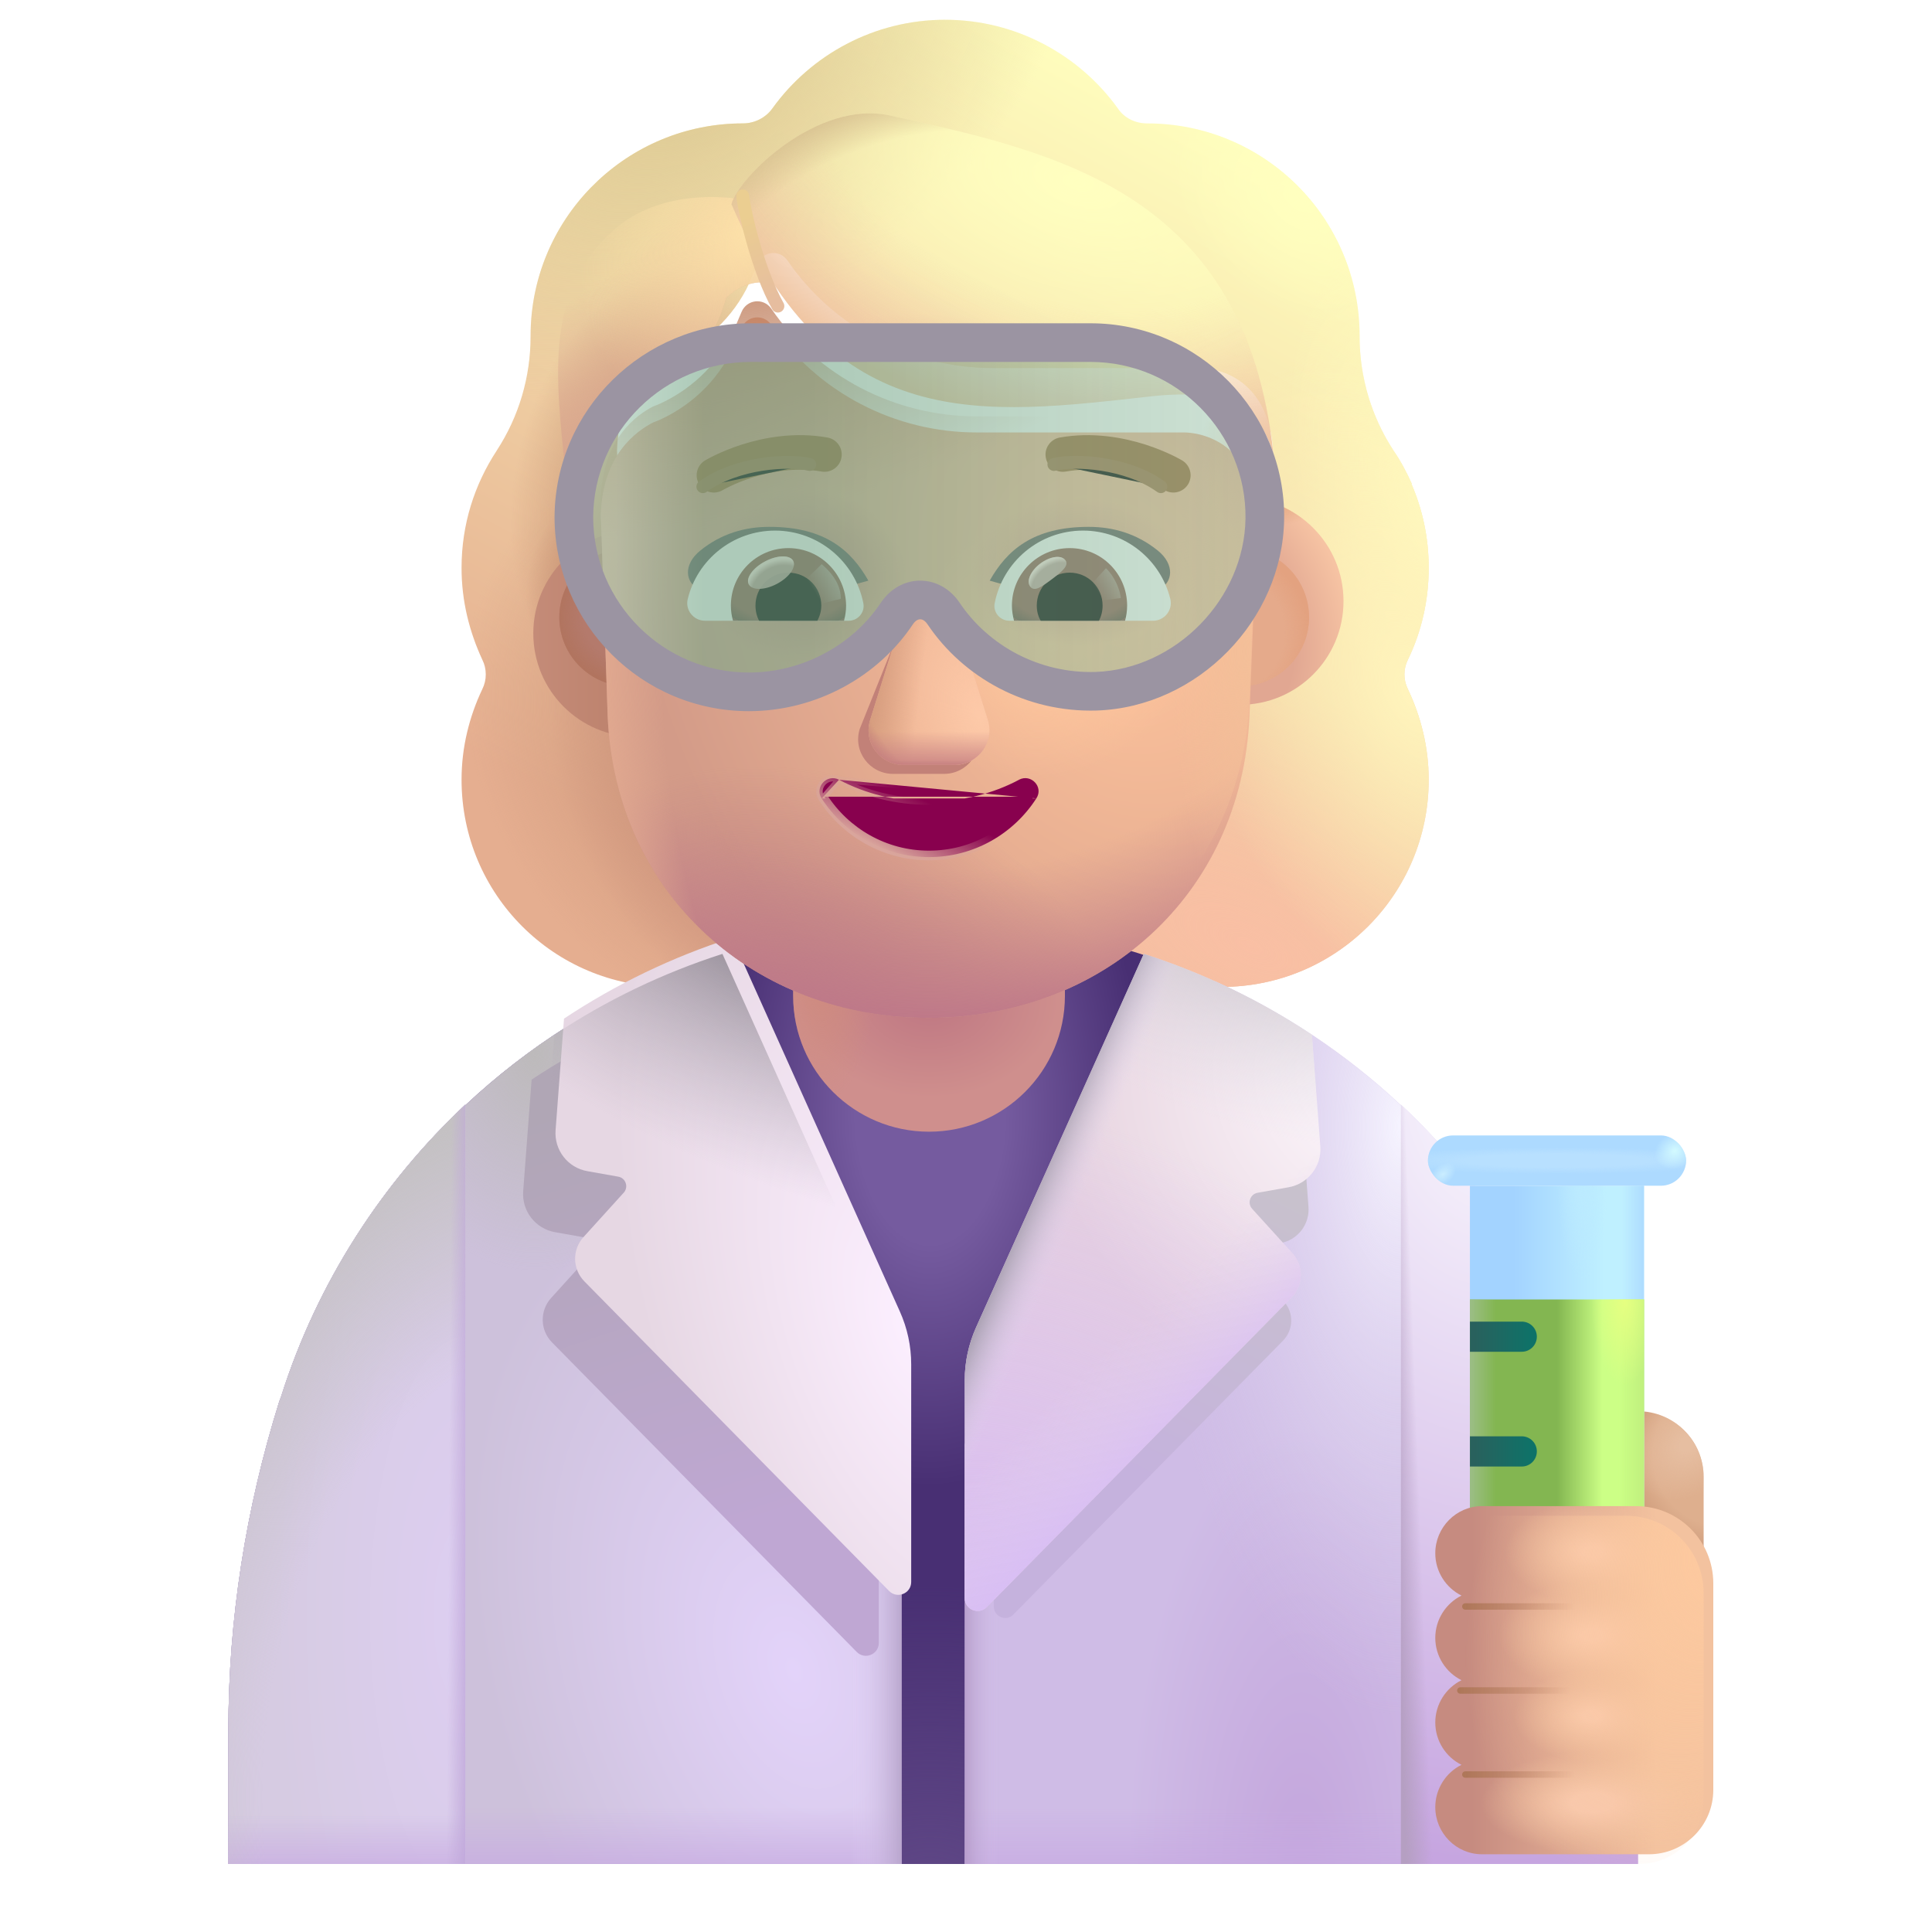 <svg viewBox="1 1 30 30" xmlns="http://www.w3.org/2000/svg">
<g filter="url(#filter0_i_4002_2176)">
<path fill-rule="evenodd" clip-rule="evenodd" d="M22.611 11.995C22.823 11.559 22.935 11.074 22.935 10.568C22.935 10.1 22.839 9.662 22.666 9.262H22.672C22.591 9.081 22.501 8.91 22.39 8.749L22.388 8.746C22.044 8.22 21.862 7.603 21.862 6.975V6.965C21.862 5.143 20.384 3.666 18.563 3.666C18.381 3.666 18.209 3.585 18.108 3.433C17.51 2.603 16.529 2.057 15.426 2.057C14.322 2.057 13.341 2.603 12.744 3.433C12.643 3.575 12.47 3.666 12.288 3.666C12.26 3.666 12.232 3.666 12.203 3.667C10.421 3.712 8.989 5.172 8.989 6.965V6.975C8.989 7.603 8.807 8.22 8.463 8.746L8.461 8.75C8.118 9.275 7.917 9.891 7.917 10.568C7.917 11.084 8.038 11.559 8.24 11.995C8.311 12.136 8.311 12.308 8.24 12.45C8.038 12.875 7.917 13.351 7.917 13.857C7.917 15.638 9.354 17.075 11.135 17.075H19.717C21.498 17.075 22.935 15.638 22.935 13.857C22.935 13.351 22.813 12.875 22.611 12.45C22.54 12.308 22.54 12.136 22.611 11.995ZM10.351 9.322H10.338L11.537 11.678C11.66 14.48 12.754 11.678 15.426 11.678C18.097 11.678 19.262 14.797 19.385 11.995L20.521 8.797C20.467 7.553 19.565 7.465 19.385 7.465H16.165C14.894 7.465 13.694 6.843 12.976 5.792C12.853 5.619 12.597 5.649 12.514 5.843L12.432 6.037C12.207 6.598 11.776 7.027 11.243 7.271C11.228 7.277 11.21 7.284 11.192 7.292C11.174 7.3 11.156 7.307 11.14 7.312C10.905 7.435 10.351 7.802 10.33 8.751L10.341 9.057L10.351 9.322Z" fill="url(#paint0_linear_4002_2176)"/>
<path fill-rule="evenodd" clip-rule="evenodd" d="M22.611 11.995C22.823 11.559 22.935 11.074 22.935 10.568C22.935 10.1 22.839 9.662 22.666 9.262H22.672C22.591 9.081 22.501 8.91 22.39 8.749L22.388 8.746C22.044 8.22 21.862 7.603 21.862 6.975V6.965C21.862 5.143 20.384 3.666 18.563 3.666C18.381 3.666 18.209 3.585 18.108 3.433C17.51 2.603 16.529 2.057 15.426 2.057C14.322 2.057 13.341 2.603 12.744 3.433C12.643 3.575 12.47 3.666 12.288 3.666C12.26 3.666 12.232 3.666 12.203 3.667C10.421 3.712 8.989 5.172 8.989 6.965V6.975C8.989 7.603 8.807 8.22 8.463 8.746L8.461 8.75C8.118 9.275 7.917 9.891 7.917 10.568C7.917 11.084 8.038 11.559 8.24 11.995C8.311 12.136 8.311 12.308 8.24 12.45C8.038 12.875 7.917 13.351 7.917 13.857C7.917 15.638 9.354 17.075 11.135 17.075H19.717C21.498 17.075 22.935 15.638 22.935 13.857C22.935 13.351 22.813 12.875 22.611 12.45C22.54 12.308 22.54 12.136 22.611 11.995ZM10.351 9.322H10.338L11.537 11.678C11.66 14.48 12.754 11.678 15.426 11.678C18.097 11.678 19.262 14.797 19.385 11.995L20.521 8.797C20.467 7.553 19.565 7.465 19.385 7.465H16.165C14.894 7.465 13.694 6.843 12.976 5.792C12.853 5.619 12.597 5.649 12.514 5.843L12.432 6.037C12.207 6.598 11.776 7.027 11.243 7.271C11.228 7.277 11.21 7.284 11.192 7.292C11.174 7.3 11.156 7.307 11.14 7.312C10.905 7.435 10.351 7.802 10.33 8.751L10.341 9.057L10.351 9.322Z" fill="url(#paint1_radial_4002_2176)"/>
<path fill-rule="evenodd" clip-rule="evenodd" d="M22.611 11.995C22.823 11.559 22.935 11.074 22.935 10.568C22.935 10.1 22.839 9.662 22.666 9.262H22.672C22.591 9.081 22.501 8.91 22.39 8.749L22.388 8.746C22.044 8.22 21.862 7.603 21.862 6.975V6.965C21.862 5.143 20.384 3.666 18.563 3.666C18.381 3.666 18.209 3.585 18.108 3.433C17.51 2.603 16.529 2.057 15.426 2.057C14.322 2.057 13.341 2.603 12.744 3.433C12.643 3.575 12.47 3.666 12.288 3.666C12.26 3.666 12.232 3.666 12.203 3.667C10.421 3.712 8.989 5.172 8.989 6.965V6.975C8.989 7.603 8.807 8.22 8.463 8.746L8.461 8.75C8.118 9.275 7.917 9.891 7.917 10.568C7.917 11.084 8.038 11.559 8.24 11.995C8.311 12.136 8.311 12.308 8.24 12.45C8.038 12.875 7.917 13.351 7.917 13.857C7.917 15.638 9.354 17.075 11.135 17.075H19.717C21.498 17.075 22.935 15.638 22.935 13.857C22.935 13.351 22.813 12.875 22.611 12.45C22.54 12.308 22.54 12.136 22.611 11.995ZM10.351 9.322H10.338L11.537 11.678C11.66 14.48 12.754 11.678 15.426 11.678C18.097 11.678 19.262 14.797 19.385 11.995L20.521 8.797C20.467 7.553 19.565 7.465 19.385 7.465H16.165C14.894 7.465 13.694 6.843 12.976 5.792C12.853 5.619 12.597 5.649 12.514 5.843L12.432 6.037C12.207 6.598 11.776 7.027 11.243 7.271C11.228 7.277 11.21 7.284 11.192 7.292C11.174 7.3 11.156 7.307 11.14 7.312C10.905 7.435 10.351 7.802 10.33 8.751L10.341 9.057L10.351 9.322Z" fill="url(#paint2_radial_4002_2176)"/>
<path fill-rule="evenodd" clip-rule="evenodd" d="M22.611 11.995C22.823 11.559 22.935 11.074 22.935 10.568C22.935 10.1 22.839 9.662 22.666 9.262H22.672C22.591 9.081 22.501 8.91 22.39 8.749L22.388 8.746C22.044 8.22 21.862 7.603 21.862 6.975V6.965C21.862 5.143 20.384 3.666 18.563 3.666C18.381 3.666 18.209 3.585 18.108 3.433C17.51 2.603 16.529 2.057 15.426 2.057C14.322 2.057 13.341 2.603 12.744 3.433C12.643 3.575 12.47 3.666 12.288 3.666C12.26 3.666 12.232 3.666 12.203 3.667C10.421 3.712 8.989 5.172 8.989 6.965V6.975C8.989 7.603 8.807 8.22 8.463 8.746L8.461 8.75C8.118 9.275 7.917 9.891 7.917 10.568C7.917 11.084 8.038 11.559 8.24 11.995C8.311 12.136 8.311 12.308 8.24 12.45C8.038 12.875 7.917 13.351 7.917 13.857C7.917 15.638 9.354 17.075 11.135 17.075H19.717C21.498 17.075 22.935 15.638 22.935 13.857C22.935 13.351 22.813 12.875 22.611 12.45C22.54 12.308 22.54 12.136 22.611 11.995ZM10.351 9.322H10.338L11.537 11.678C11.66 14.48 12.754 11.678 15.426 11.678C18.097 11.678 19.262 14.797 19.385 11.995L20.521 8.797C20.467 7.553 19.565 7.465 19.385 7.465H16.165C14.894 7.465 13.694 6.843 12.976 5.792C12.853 5.619 12.597 5.649 12.514 5.843L12.432 6.037C12.207 6.598 11.776 7.027 11.243 7.271C11.228 7.277 11.21 7.284 11.192 7.292C11.174 7.3 11.156 7.307 11.14 7.312C10.905 7.435 10.351 7.802 10.33 8.751L10.341 9.057L10.351 9.322Z" fill="url(#paint3_radial_4002_2176)"/>
<path fill-rule="evenodd" clip-rule="evenodd" d="M22.611 11.995C22.823 11.559 22.935 11.074 22.935 10.568C22.935 10.1 22.839 9.662 22.666 9.262H22.672C22.591 9.081 22.501 8.91 22.39 8.749L22.388 8.746C22.044 8.22 21.862 7.603 21.862 6.975V6.965C21.862 5.143 20.384 3.666 18.563 3.666C18.381 3.666 18.209 3.585 18.108 3.433C17.51 2.603 16.529 2.057 15.426 2.057C14.322 2.057 13.341 2.603 12.744 3.433C12.643 3.575 12.47 3.666 12.288 3.666C12.26 3.666 12.232 3.666 12.203 3.667C10.421 3.712 8.989 5.172 8.989 6.965V6.975C8.989 7.603 8.807 8.22 8.463 8.746L8.461 8.75C8.118 9.275 7.917 9.891 7.917 10.568C7.917 11.084 8.038 11.559 8.24 11.995C8.311 12.136 8.311 12.308 8.24 12.45C8.038 12.875 7.917 13.351 7.917 13.857C7.917 15.638 9.354 17.075 11.135 17.075H19.717C21.498 17.075 22.935 15.638 22.935 13.857C22.935 13.351 22.813 12.875 22.611 12.45C22.54 12.308 22.54 12.136 22.611 11.995ZM10.351 9.322H10.338L11.537 11.678C11.66 14.48 12.754 11.678 15.426 11.678C18.097 11.678 19.262 14.797 19.385 11.995L20.521 8.797C20.467 7.553 19.565 7.465 19.385 7.465H16.165C14.894 7.465 13.694 6.843 12.976 5.792C12.853 5.619 12.597 5.649 12.514 5.843L12.432 6.037C12.207 6.598 11.776 7.027 11.243 7.271C11.228 7.277 11.21 7.284 11.192 7.292C11.174 7.3 11.156 7.307 11.14 7.312C10.905 7.435 10.351 7.802 10.33 8.751L10.341 9.057L10.351 9.322Z" fill="url(#paint4_radial_4002_2176)"/>
<path fill-rule="evenodd" clip-rule="evenodd" d="M22.611 11.995C22.823 11.559 22.935 11.074 22.935 10.568C22.935 10.1 22.839 9.662 22.666 9.262H22.672C22.591 9.081 22.501 8.91 22.39 8.749L22.388 8.746C22.044 8.22 21.862 7.603 21.862 6.975V6.965C21.862 5.143 20.384 3.666 18.563 3.666C18.381 3.666 18.209 3.585 18.108 3.433C17.51 2.603 16.529 2.057 15.426 2.057C14.322 2.057 13.341 2.603 12.744 3.433C12.643 3.575 12.47 3.666 12.288 3.666C12.26 3.666 12.232 3.666 12.203 3.667C10.421 3.712 8.989 5.172 8.989 6.965V6.975C8.989 7.603 8.807 8.22 8.463 8.746L8.461 8.75C8.118 9.275 7.917 9.891 7.917 10.568C7.917 11.084 8.038 11.559 8.24 11.995C8.311 12.136 8.311 12.308 8.24 12.45C8.038 12.875 7.917 13.351 7.917 13.857C7.917 15.638 9.354 17.075 11.135 17.075H19.717C21.498 17.075 22.935 15.638 22.935 13.857C22.935 13.351 22.813 12.875 22.611 12.45C22.54 12.308 22.54 12.136 22.611 11.995ZM10.351 9.322H10.338L11.537 11.678C11.66 14.48 12.754 11.678 15.426 11.678C18.097 11.678 19.262 14.797 19.385 11.995L20.521 8.797C20.467 7.553 19.565 7.465 19.385 7.465H16.165C14.894 7.465 13.694 6.843 12.976 5.792C12.853 5.619 12.597 5.649 12.514 5.843L12.432 6.037C12.207 6.598 11.776 7.027 11.243 7.271C11.228 7.277 11.21 7.284 11.192 7.292C11.174 7.3 11.156 7.307 11.14 7.312C10.905 7.435 10.351 7.802 10.33 8.751L10.341 9.057L10.351 9.322Z" fill="url(#paint5_radial_4002_2176)"/>
<path fill-rule="evenodd" clip-rule="evenodd" d="M22.611 11.995C22.823 11.559 22.935 11.074 22.935 10.568C22.935 10.1 22.839 9.662 22.666 9.262H22.672C22.591 9.081 22.501 8.91 22.39 8.749L22.388 8.746C22.044 8.22 21.862 7.603 21.862 6.975V6.965C21.862 5.143 20.384 3.666 18.563 3.666C18.381 3.666 18.209 3.585 18.108 3.433C17.51 2.603 16.529 2.057 15.426 2.057C14.322 2.057 13.341 2.603 12.744 3.433C12.643 3.575 12.47 3.666 12.288 3.666C12.26 3.666 12.232 3.666 12.203 3.667C10.421 3.712 8.989 5.172 8.989 6.965V6.975C8.989 7.603 8.807 8.22 8.463 8.746L8.461 8.75C8.118 9.275 7.917 9.891 7.917 10.568C7.917 11.084 8.038 11.559 8.24 11.995C8.311 12.136 8.311 12.308 8.24 12.45C8.038 12.875 7.917 13.351 7.917 13.857C7.917 15.638 9.354 17.075 11.135 17.075H19.717C21.498 17.075 22.935 15.638 22.935 13.857C22.935 13.351 22.813 12.875 22.611 12.45C22.54 12.308 22.54 12.136 22.611 11.995ZM10.351 9.322H10.338L11.537 11.678C11.66 14.48 12.754 11.678 15.426 11.678C18.097 11.678 19.262 14.797 19.385 11.995L20.521 8.797C20.467 7.553 19.565 7.465 19.385 7.465H16.165C14.894 7.465 13.694 6.843 12.976 5.792C12.853 5.619 12.597 5.649 12.514 5.843L12.432 6.037C12.207 6.598 11.776 7.027 11.243 7.271C11.228 7.277 11.21 7.284 11.192 7.292C11.174 7.3 11.156 7.307 11.14 7.312C10.905 7.435 10.351 7.802 10.33 8.751L10.341 9.057L10.351 9.322Z" fill="url(#paint6_radial_4002_2176)"/>
<path fill-rule="evenodd" clip-rule="evenodd" d="M22.611 11.995C22.823 11.559 22.935 11.074 22.935 10.568C22.935 10.1 22.839 9.662 22.666 9.262H22.672C22.591 9.081 22.501 8.91 22.39 8.749L22.388 8.746C22.044 8.22 21.862 7.603 21.862 6.975V6.965C21.862 5.143 20.384 3.666 18.563 3.666C18.381 3.666 18.209 3.585 18.108 3.433C17.51 2.603 16.529 2.057 15.426 2.057C14.322 2.057 13.341 2.603 12.744 3.433C12.643 3.575 12.47 3.666 12.288 3.666C12.26 3.666 12.232 3.666 12.203 3.667C10.421 3.712 8.989 5.172 8.989 6.965V6.975C8.989 7.603 8.807 8.22 8.463 8.746L8.461 8.75C8.118 9.275 7.917 9.891 7.917 10.568C7.917 11.084 8.038 11.559 8.24 11.995C8.311 12.136 8.311 12.308 8.24 12.45C8.038 12.875 7.917 13.351 7.917 13.857C7.917 15.638 9.354 17.075 11.135 17.075H19.717C21.498 17.075 22.935 15.638 22.935 13.857C22.935 13.351 22.813 12.875 22.611 12.45C22.54 12.308 22.54 12.136 22.611 11.995ZM10.351 9.322H10.338L11.537 11.678C11.66 14.48 12.754 11.678 15.426 11.678C18.097 11.678 19.262 14.797 19.385 11.995L20.521 8.797C20.467 7.553 19.565 7.465 19.385 7.465H16.165C14.894 7.465 13.694 6.843 12.976 5.792C12.853 5.619 12.597 5.649 12.514 5.843L12.432 6.037C12.207 6.598 11.776 7.027 11.243 7.271C11.228 7.277 11.21 7.284 11.192 7.292C11.174 7.3 11.156 7.307 11.14 7.312C10.905 7.435 10.351 7.802 10.33 8.751L10.341 9.057L10.351 9.322Z" fill="url(#paint7_radial_4002_2176)"/>
<path fill-rule="evenodd" clip-rule="evenodd" d="M22.611 11.995C22.823 11.559 22.935 11.074 22.935 10.568C22.935 10.1 22.839 9.662 22.666 9.262H22.672C22.591 9.081 22.501 8.91 22.39 8.749L22.388 8.746C22.044 8.22 21.862 7.603 21.862 6.975V6.965C21.862 5.143 20.384 3.666 18.563 3.666C18.381 3.666 18.209 3.585 18.108 3.433C17.51 2.603 16.529 2.057 15.426 2.057C14.322 2.057 13.341 2.603 12.744 3.433C12.643 3.575 12.47 3.666 12.288 3.666C12.26 3.666 12.232 3.666 12.203 3.667C10.421 3.712 8.989 5.172 8.989 6.965V6.975C8.989 7.603 8.807 8.22 8.463 8.746L8.461 8.75C8.118 9.275 7.917 9.891 7.917 10.568C7.917 11.084 8.038 11.559 8.24 11.995C8.311 12.136 8.311 12.308 8.24 12.45C8.038 12.875 7.917 13.351 7.917 13.857C7.917 15.638 9.354 17.075 11.135 17.075H19.717C21.498 17.075 22.935 15.638 22.935 13.857C22.935 13.351 22.813 12.875 22.611 12.45C22.54 12.308 22.54 12.136 22.611 11.995ZM10.351 9.322H10.338L11.537 11.678C11.66 14.48 12.754 11.678 15.426 11.678C18.097 11.678 19.262 14.797 19.385 11.995L20.521 8.797C20.467 7.553 19.565 7.465 19.385 7.465H16.165C14.894 7.465 13.694 6.843 12.976 5.792C12.853 5.619 12.597 5.649 12.514 5.843L12.432 6.037C12.207 6.598 11.776 7.027 11.243 7.271C11.228 7.277 11.21 7.284 11.192 7.292C11.174 7.3 11.156 7.307 11.14 7.312C10.905 7.435 10.351 7.802 10.33 8.751L10.341 9.057L10.351 9.322Z" fill="url(#paint8_radial_4002_2176)"/>
<path fill-rule="evenodd" clip-rule="evenodd" d="M22.611 11.995C22.823 11.559 22.935 11.074 22.935 10.568C22.935 10.1 22.839 9.662 22.666 9.262H22.672C22.591 9.081 22.501 8.91 22.39 8.749L22.388 8.746C22.044 8.22 21.862 7.603 21.862 6.975V6.965C21.862 5.143 20.384 3.666 18.563 3.666C18.381 3.666 18.209 3.585 18.108 3.433C17.51 2.603 16.529 2.057 15.426 2.057C14.322 2.057 13.341 2.603 12.744 3.433C12.643 3.575 12.47 3.666 12.288 3.666C12.26 3.666 12.232 3.666 12.203 3.667C10.421 3.712 8.989 5.172 8.989 6.965V6.975C8.989 7.603 8.807 8.22 8.463 8.746L8.461 8.75C8.118 9.275 7.917 9.891 7.917 10.568C7.917 11.084 8.038 11.559 8.24 11.995C8.311 12.136 8.311 12.308 8.24 12.45C8.038 12.875 7.917 13.351 7.917 13.857C7.917 15.638 9.354 17.075 11.135 17.075H19.717C21.498 17.075 22.935 15.638 22.935 13.857C22.935 13.351 22.813 12.875 22.611 12.45C22.54 12.308 22.54 12.136 22.611 11.995ZM10.351 9.322H10.338L11.537 11.678C11.66 14.48 12.754 11.678 15.426 11.678C18.097 11.678 19.262 14.797 19.385 11.995L20.521 8.797C20.467 7.553 19.565 7.465 19.385 7.465H16.165C14.894 7.465 13.694 6.843 12.976 5.792C12.853 5.619 12.597 5.649 12.514 5.843L12.432 6.037C12.207 6.598 11.776 7.027 11.243 7.271C11.228 7.277 11.21 7.284 11.192 7.292C11.174 7.3 11.156 7.307 11.14 7.312C10.905 7.435 10.351 7.802 10.33 8.751L10.341 9.057L10.351 9.322Z" fill="url(#paint9_radial_4002_2176)"/>
</g>
<path d="M15.796 15.253C16.046 15.263 16.306 15.283 16.566 15.303C16.316 15.283 16.056 15.263 15.796 15.253Z" fill="url(#paint10_linear_4002_2176)"/>
<path d="M15.466 15.253C15.456 15.253 15.446 15.253 15.426 15.253C15.526 15.253 15.616 15.253 15.726 15.263C15.636 15.253 15.546 15.253 15.466 15.253Z" fill="url(#paint11_linear_4002_2176)"/>
<path d="M15.466 15.303C12.716 15.303 10.146 16.363 8.236 18.153V18.167L8.226 18.153C6.936 19.363 5.926 20.913 5.366 22.683L5.336 22.763C4.816 24.423 4.546 26.143 4.546 27.873V29.943L26.336 29.943L26.346 27.913C26.356 26.153 26.096 24.403 25.576 22.733C25.006 20.923 23.986 19.353 22.666 18.123C20.746 16.353 18.196 15.303 15.466 15.303Z" fill="url(#paint12_radial_4002_2176)"/>
<path d="M15.466 15.303C12.716 15.303 10.146 16.363 8.236 18.153V18.167L8.226 18.153C6.936 19.363 5.926 20.913 5.366 22.683L5.336 22.763C4.816 24.423 4.546 26.143 4.546 27.873V29.943L26.336 29.943L26.346 27.913C26.356 26.153 26.096 24.403 25.576 22.733C25.006 20.923 23.986 19.353 22.666 18.123C20.746 16.353 18.196 15.303 15.466 15.303Z" fill="url(#paint13_radial_4002_2176)"/>
<path d="M11.114 16.236C10.053 16.713 9.08 17.362 8.236 18.153V18.167L8.226 18.153C6.936 19.363 5.926 20.913 5.366 22.683L5.336 22.763C4.816 24.423 4.546 26.143 4.546 27.873V29.943H14.999V23.424L11.114 16.236Z" fill="url(#paint14_radial_4002_2176)"/>
<path d="M11.114 16.236C10.053 16.713 9.08 17.362 8.236 18.153V18.167L8.226 18.153C6.936 19.363 5.926 20.913 5.366 22.683L5.336 22.763C4.816 24.423 4.546 26.143 4.546 27.873V29.943H14.999V23.424L11.114 16.236Z" fill="url(#paint15_linear_4002_2176)"/>
<path d="M11.114 16.236C10.053 16.713 9.08 17.362 8.236 18.153V18.167L8.226 18.153C6.936 19.363 5.926 20.913 5.366 22.683L5.336 22.763C4.816 24.423 4.546 26.143 4.546 27.873V29.943H14.999V23.424L11.114 16.236Z" fill="url(#paint16_linear_4002_2176)"/>
<path d="M11.114 16.236C10.053 16.713 9.08 17.362 8.236 18.153V18.167L8.226 18.153C6.936 19.363 5.926 20.913 5.366 22.683L5.336 22.763C4.816 24.423 4.546 26.143 4.546 27.873V29.943H14.999V23.424L11.114 16.236Z" fill="url(#paint17_radial_4002_2176)"/>
<path d="M19.865 16.236C20.926 16.713 21.899 17.362 22.743 18.153V18.167L22.753 18.153C24.043 19.363 25.053 20.913 25.613 22.683L25.643 22.763C26.163 24.423 26.433 26.143 26.433 27.873V29.943H15.98V23.424L19.865 16.236Z" fill="url(#paint18_radial_4002_2176)"/>
<path d="M19.865 16.236C20.926 16.713 21.899 17.362 22.743 18.153V18.167L22.753 18.153C24.043 19.363 25.053 20.913 25.613 22.683L25.643 22.763C26.163 24.423 26.433 26.143 26.433 27.873V29.943H15.98V23.424L19.865 16.236Z" fill="url(#paint19_radial_4002_2176)"/>
<path d="M19.865 16.236C20.926 16.713 21.899 17.362 22.743 18.153V18.167L22.753 18.153C24.043 19.363 25.053 20.913 25.613 22.683L25.643 22.763C26.163 24.423 26.433 26.143 26.433 27.873V29.943H15.98V23.424L19.865 16.236Z" fill="url(#paint20_linear_4002_2176)"/>
<path d="M19.865 16.236C20.926 16.713 21.899 17.362 22.743 18.153V18.167L22.753 18.153C24.043 19.363 25.053 20.913 25.613 22.683L25.643 22.763C26.163 24.423 26.433 26.143 26.433 27.873V29.943H15.98V23.424L19.865 16.236Z" fill="url(#paint21_linear_4002_2176)"/>
<g filter="url(#filter1_f_4002_2176)">
<path d="M9.255 17.764L9.124 19.497C9.101 19.804 9.314 20.079 9.618 20.133L10.097 20.218C10.213 20.238 10.262 20.379 10.182 20.466L9.556 21.157C9.379 21.354 9.385 21.655 9.571 21.844L14.303 26.651C14.429 26.779 14.646 26.69 14.646 26.511V23.131C14.646 22.849 14.586 22.569 14.47 22.312L11.865 16.508C10.936 16.807 10.058 17.231 9.255 17.764Z" fill="url(#paint22_linear_4002_2176)"/>
</g>
<g filter="url(#filter2_i_4002_2176)">
<path d="M9.608 17.067L9.477 18.8C9.454 19.108 9.667 19.383 9.971 19.436L10.45 19.521C10.566 19.542 10.615 19.682 10.535 19.77L9.909 20.461C9.732 20.657 9.738 20.958 9.924 21.147L14.656 25.955C14.782 26.082 14.999 25.994 14.999 25.815V22.434C14.999 22.152 14.939 21.873 14.823 21.615L12.218 15.812C11.289 16.11 10.411 16.534 9.608 17.067Z" fill="url(#paint23_radial_4002_2176)"/>
</g>
<g filter="url(#filter3_f_4002_2176)">
<path d="M21.202 18.207L21.318 19.74C21.339 20.012 21.15 20.256 20.881 20.303L20.457 20.378C20.354 20.396 20.312 20.52 20.382 20.598L20.936 21.209C21.093 21.383 21.087 21.65 20.923 21.817L16.735 26.071C16.624 26.184 16.432 26.105 16.432 25.947V22.956C16.432 22.706 16.485 22.459 16.587 22.231L18.893 17.095C19.715 17.36 20.492 17.735 21.202 18.207Z" fill="url(#paint24_linear_4002_2176)"/>
</g>
<path d="M21.371 17.067L21.502 18.8C21.525 19.108 21.311 19.383 21.008 19.436L20.529 19.521C20.412 19.542 20.364 19.682 20.443 19.77L21.069 20.461C21.247 20.657 21.241 20.958 21.055 21.147L16.323 25.955C16.197 26.082 15.98 25.994 15.98 25.815V22.434C15.98 22.152 16.04 21.873 16.155 21.615L18.761 15.812C19.69 16.11 20.568 16.534 21.371 17.067Z" fill="url(#paint25_radial_4002_2176)"/>
<path d="M21.371 17.067L21.502 18.8C21.525 19.108 21.311 19.383 21.008 19.436L20.529 19.521C20.412 19.542 20.364 19.682 20.443 19.77L21.069 20.461C21.247 20.657 21.241 20.958 21.055 21.147L16.323 25.955C16.197 26.082 15.98 25.994 15.98 25.815V22.434C15.98 22.152 16.04 21.873 16.155 21.615L18.761 15.812C19.69 16.11 20.568 16.534 21.371 17.067Z" fill="url(#paint26_radial_4002_2176)"/>
<path d="M21.371 17.067L21.502 18.8C21.525 19.108 21.311 19.383 21.008 19.436L20.529 19.521C20.412 19.542 20.364 19.682 20.443 19.77L21.069 20.461C21.247 20.657 21.241 20.958 21.055 21.147L16.323 25.955C16.197 26.082 15.98 25.994 15.98 25.815V22.434C15.98 22.152 16.04 21.873 16.155 21.615L18.761 15.812C19.69 16.11 20.568 16.534 21.371 17.067Z" fill="url(#paint27_radial_4002_2176)"/>
<path d="M21.371 17.067L21.502 18.8C21.525 19.108 21.311 19.383 21.008 19.436L20.529 19.521C20.412 19.542 20.364 19.682 20.443 19.77L21.069 20.461C21.247 20.657 21.241 20.958 21.055 21.147L16.323 25.955C16.197 26.082 15.98 25.994 15.98 25.815V22.434C15.98 22.152 16.04 21.873 16.155 21.615L18.761 15.812C19.69 16.11 20.568 16.534 21.371 17.067Z" fill="url(#paint28_linear_4002_2176)"/>
<path d="M21.371 17.067L21.502 18.8C21.525 19.108 21.311 19.383 21.008 19.436L20.529 19.521C20.412 19.542 20.364 19.682 20.443 19.77L21.069 20.461C21.247 20.657 21.241 20.958 21.055 21.147L16.323 25.955C16.197 26.082 15.98 25.994 15.98 25.815V22.434C15.98 22.152 16.04 21.873 16.155 21.615L18.761 15.812C19.69 16.11 20.568 16.534 21.371 17.067Z" fill="url(#paint29_linear_4002_2176)"/>
<path d="M8.226 29.943V18.153C6.936 19.363 5.926 20.913 5.366 22.683L5.336 22.763C4.816 24.423 4.546 26.143 4.546 27.873V29.943H8.226Z" fill="url(#paint30_radial_4002_2176)"/>
<path d="M8.226 29.943V18.153C6.936 19.363 5.926 20.913 5.366 22.683L5.336 22.763C4.816 24.423 4.546 26.143 4.546 27.873V29.943H8.226Z" fill="url(#paint31_linear_4002_2176)"/>
<path d="M8.226 29.943V18.153C6.936 19.363 5.926 20.913 5.366 22.683L5.336 22.763C4.816 24.423 4.546 26.143 4.546 27.873V29.943H8.226Z" fill="url(#paint32_radial_4002_2176)"/>
<path d="M8.226 29.943V18.153C6.936 19.363 5.926 20.913 5.366 22.683L5.336 22.763C4.816 24.423 4.546 26.143 4.546 27.873V29.943H8.226Z" fill="url(#paint33_linear_4002_2176)"/>
<path d="M9.608 17.067L9.477 18.8C9.454 19.108 9.667 19.383 9.971 19.436L10.45 19.521C10.566 19.542 10.615 19.682 10.535 19.77L9.909 20.461C9.732 20.657 9.738 20.958 9.924 21.147L14.656 25.955C14.782 26.082 14.999 25.994 14.999 25.815V22.434C14.999 22.152 14.939 21.873 14.823 21.615L12.218 15.812C11.289 16.11 10.411 16.534 9.608 17.067Z" fill="url(#paint34_radial_4002_2176)"/>
<path d="M22.753 29.943V18.154C24.043 19.364 25.053 20.913 25.613 22.683L25.643 22.763C26.163 24.423 26.433 26.143 26.433 27.873V29.943H22.753Z" fill="url(#paint35_radial_4002_2176)"/>
<path d="M22.753 29.943V18.154C24.043 19.364 25.053 20.913 25.613 22.683L25.643 22.763C26.163 24.423 26.433 26.143 26.433 27.873V29.943H22.753Z" fill="url(#paint36_linear_4002_2176)"/>
<path d="M15.796 15.253C16.046 15.263 16.306 15.283 16.566 15.303C16.316 15.283 16.056 15.263 15.796 15.253Z" fill="url(#paint37_linear_4002_2176)"/>
<path d="M15.466 15.253C15.456 15.253 15.446 15.253 15.426 15.253C15.526 15.253 15.616 15.253 15.726 15.263C15.636 15.253 15.546 15.253 15.466 15.253Z" fill="url(#paint38_linear_4002_2176)"/>
<path d="M15.426 18.573C14.266 18.573 13.316 17.633 13.316 16.463V15.073H17.536V16.463C17.536 17.633 16.586 18.573 15.426 18.573Z" fill="url(#paint39_radial_4002_2176)"/>
<path d="M15.426 18.573C14.266 18.573 13.316 17.633 13.316 16.463V15.073H17.536V16.463C17.536 17.633 16.586 18.573 15.426 18.573Z" fill="url(#paint40_radial_4002_2176)"/>
<path d="M26.434 22.913C26.994 22.913 27.454 23.373 27.454 23.933V26.273H25.414V23.933C25.424 23.373 25.874 22.913 26.434 22.913Z" fill="url(#paint41_radial_4002_2176)"/>
<path d="M26.434 22.913C26.994 22.913 27.454 23.373 27.454 23.933V26.273H25.414V23.933C25.424 23.373 25.874 22.913 26.434 22.913Z" fill="url(#paint42_radial_4002_2176)"/>
<rect x="23.825" y="19.412" width="2.703" height="5.938" fill="url(#paint43_linear_4002_2176)"/>
<rect x="23.825" y="19.412" width="2.703" height="5.938" fill="url(#paint44_linear_4002_2176)"/>
<rect x="23.825" y="19.412" width="2.703" height="5.938" fill="url(#paint45_radial_4002_2176)"/>
<g filter="url(#filter4_i_4002_2176)">
<rect x="23.173" y="18.631" width="4.008" height="0.781" rx="0.391" fill="#ADDAFF"/>
<rect x="23.173" y="18.631" width="4.008" height="0.781" rx="0.391" fill="url(#paint46_radial_4002_2176)"/>
<rect x="23.173" y="18.631" width="4.008" height="0.781" rx="0.391" fill="url(#paint47_radial_4002_2176)"/>
<rect x="23.173" y="18.631" width="4.008" height="0.781" rx="0.391" fill="url(#paint48_radial_4002_2176)"/>
</g>
<path d="M26.529 21.178V25.35H23.825V21.178H26.529Z" fill="url(#paint49_linear_4002_2176)"/>
<path d="M26.529 21.178V25.35H23.825V21.178H26.529Z" fill="url(#paint50_linear_4002_2176)"/>
<path d="M26.529 21.178V25.35H23.825V21.178H26.529Z" fill="url(#paint51_linear_4002_2176)"/>
<path d="M26.529 21.178V25.35H23.825V21.178H26.529Z" fill="url(#paint52_radial_4002_2176)"/>
<path d="M23.825 21.99V21.522H24.63C24.76 21.522 24.864 21.627 24.864 21.756C24.864 21.885 24.76 21.99 24.63 21.99H23.825Z" fill="url(#paint53_linear_4002_2176)"/>
<path d="M23.825 23.772V23.303H24.63C24.76 23.303 24.864 23.408 24.864 23.537C24.864 23.667 24.76 23.772 24.63 23.772H23.825Z" fill="url(#paint54_linear_4002_2176)"/>
<g filter="url(#filter5_i_4002_2176)">
<path d="M23.137 25.269C23.137 24.868 23.462 24.537 23.863 24.537H26.254C26.917 24.537 27.454 25.074 27.454 25.737V28.943C27.454 29.495 27.007 29.943 26.454 29.943H23.863C23.462 29.943 23.137 29.613 23.137 29.211C23.137 28.925 23.303 28.674 23.544 28.554C23.303 28.435 23.137 28.184 23.137 27.897C23.137 27.61 23.303 27.36 23.544 27.24C23.303 27.12 23.137 26.87 23.137 26.583C23.137 26.296 23.303 26.046 23.544 25.926C23.303 25.806 23.137 25.556 23.137 25.269Z" fill="url(#paint55_linear_4002_2176)"/>
<path d="M23.137 25.269C23.137 24.868 23.462 24.537 23.863 24.537H26.254C26.917 24.537 27.454 25.074 27.454 25.737V28.943C27.454 29.495 27.007 29.943 26.454 29.943H23.863C23.462 29.943 23.137 29.613 23.137 29.211C23.137 28.925 23.303 28.674 23.544 28.554C23.303 28.435 23.137 28.184 23.137 27.897C23.137 27.61 23.303 27.36 23.544 27.24C23.303 27.12 23.137 26.87 23.137 26.583C23.137 26.296 23.303 26.046 23.544 25.926C23.303 25.806 23.137 25.556 23.137 25.269Z" fill="url(#paint56_radial_4002_2176)"/>
<path d="M23.137 25.269C23.137 24.868 23.462 24.537 23.863 24.537H26.254C26.917 24.537 27.454 25.074 27.454 25.737V28.943C27.454 29.495 27.007 29.943 26.454 29.943H23.863C23.462 29.943 23.137 29.613 23.137 29.211C23.137 28.925 23.303 28.674 23.544 28.554C23.303 28.435 23.137 28.184 23.137 27.897C23.137 27.61 23.303 27.36 23.544 27.24C23.303 27.12 23.137 26.87 23.137 26.583C23.137 26.296 23.303 26.046 23.544 25.926C23.303 25.806 23.137 25.556 23.137 25.269Z" fill="url(#paint57_radial_4002_2176)"/>
<path d="M23.137 25.269C23.137 24.868 23.462 24.537 23.863 24.537H26.254C26.917 24.537 27.454 25.074 27.454 25.737V28.943C27.454 29.495 27.007 29.943 26.454 29.943H23.863C23.462 29.943 23.137 29.613 23.137 29.211C23.137 28.925 23.303 28.674 23.544 28.554C23.303 28.435 23.137 28.184 23.137 27.897C23.137 27.61 23.303 27.36 23.544 27.24C23.303 27.12 23.137 26.87 23.137 26.583C23.137 26.296 23.303 26.046 23.544 25.926C23.303 25.806 23.137 25.556 23.137 25.269Z" fill="url(#paint58_radial_4002_2176)"/>
<path d="M23.137 25.269C23.137 24.868 23.462 24.537 23.863 24.537H26.254C26.917 24.537 27.454 25.074 27.454 25.737V28.943C27.454 29.495 27.007 29.943 26.454 29.943H23.863C23.462 29.943 23.137 29.613 23.137 29.211C23.137 28.925 23.303 28.674 23.544 28.554C23.303 28.435 23.137 28.184 23.137 27.897C23.137 27.61 23.303 27.36 23.544 27.24C23.303 27.12 23.137 26.87 23.137 26.583C23.137 26.296 23.303 26.046 23.544 25.926C23.303 25.806 23.137 25.556 23.137 25.269Z" fill="url(#paint59_radial_4002_2176)"/>
</g>
<path d="M23.137 25.269C23.137 24.868 23.462 24.537 23.863 24.537H26.254C26.917 24.537 27.454 25.074 27.454 25.737V28.943C27.454 29.495 27.007 29.943 26.454 29.943H23.863C23.462 29.943 23.137 29.613 23.137 29.211C23.137 28.925 23.303 28.674 23.544 28.554C23.303 28.435 23.137 28.184 23.137 27.897C23.137 27.61 23.303 27.36 23.544 27.24C23.303 27.12 23.137 26.87 23.137 26.583C23.137 26.296 23.303 26.046 23.544 25.926C23.303 25.806 23.137 25.556 23.137 25.269Z" fill="url(#paint60_radial_4002_2176)"/>
<g filter="url(#filter6_f_4002_2176)">
<path d="M23.754 25.945H25.551" stroke="url(#paint61_linear_4002_2176)" stroke-width="0.1" stroke-linecap="round"/>
</g>
<g filter="url(#filter7_f_4002_2176)">
<path d="M23.676 27.25H25.473" stroke="url(#paint62_linear_4002_2176)" stroke-width="0.1" stroke-linecap="round"/>
</g>
<g filter="url(#filter8_f_4002_2176)">
<path d="M23.754 28.555H25.551" stroke="url(#paint63_linear_4002_2176)" stroke-width="0.1" stroke-linecap="round"/>
</g>
<path d="M15.801 15.203C16.051 15.213 16.311 15.232 16.571 15.252C16.311 15.232 16.061 15.213 15.801 15.203Z" fill="url(#paint64_linear_4002_2176)"/>
<path d="M15.471 15.203C15.461 15.203 15.451 15.203 15.431 15.203C15.531 15.203 15.621 15.203 15.721 15.213C15.641 15.203 15.551 15.203 15.471 15.203Z" fill="url(#paint65_linear_4002_2176)"/>
<g filter="url(#filter9_i_4002_2176)">
<path d="M10.74 12.194C11.629 12.194 12.349 11.474 12.349 10.585C12.349 9.696 11.629 8.976 10.74 8.976C9.851 8.976 9.131 9.696 9.131 10.585C9.131 11.474 9.851 12.194 10.74 12.194Z" fill="url(#paint66_linear_4002_2176)"/>
</g>
<g filter="url(#filter10_i_4002_2176)">
<path d="M20.253 12.194C21.142 12.194 21.862 11.474 21.862 10.585C21.862 9.696 21.142 8.976 20.253 8.976C19.364 8.976 18.644 9.696 18.644 10.585C18.644 11.474 19.364 12.194 20.253 12.194Z" fill="url(#paint67_radial_4002_2176)"/>
<path d="M20.253 12.194C21.142 12.194 21.862 11.474 21.862 10.585C21.862 9.696 21.142 8.976 20.253 8.976C19.364 8.976 18.644 9.696 18.644 10.585C18.644 11.474 19.364 12.194 20.253 12.194Z" fill="url(#paint68_radial_4002_2176)"/>
</g>
<g filter="url(#filter11_f_4002_2176)">
<path d="M20.253 11.659C20.846 11.659 21.327 11.178 21.327 10.585C21.327 9.992 20.846 9.511 20.253 9.511C19.66 9.511 19.179 9.992 19.179 10.585C19.179 11.178 19.66 11.659 20.253 11.659Z" fill="#E5AA8B"/>
<path d="M20.253 11.659C20.846 11.659 21.327 11.178 21.327 10.585C21.327 9.992 20.846 9.511 20.253 9.511C19.66 9.511 19.179 9.992 19.179 10.585C19.179 11.178 19.66 11.659 20.253 11.659Z" fill="url(#paint69_radial_4002_2176)"/>
</g>
<g filter="url(#filter12_f_4002_2176)">
<path d="M10.759 11.659C11.353 11.659 11.834 11.178 11.834 10.585C11.834 9.992 11.353 9.511 10.759 9.511C10.166 9.511 9.685 9.992 9.685 10.585C9.685 11.178 10.166 11.659 10.759 11.659Z" fill="#B47A6C"/>
<path d="M10.759 11.659C11.353 11.659 11.834 11.178 11.834 10.585C11.834 9.992 11.353 9.511 10.759 9.511C10.166 9.511 9.685 9.992 9.685 10.585C9.685 11.178 10.166 11.659 10.759 11.659Z" fill="url(#paint70_radial_4002_2176)"/>
</g>
<g filter="url(#filter13_i_4002_2176)">
<path d="M10.341 9.057L10.33 8.751C10.351 7.802 10.905 7.435 11.14 7.312C11.156 7.307 11.174 7.3 11.192 7.292C11.21 7.284 11.228 7.277 11.243 7.271C11.776 7.027 12.207 6.598 12.433 6.037L12.515 5.843C12.597 5.649 12.853 5.619 12.976 5.792C13.694 6.843 14.894 7.465 16.165 7.465H19.385C19.565 7.465 20.468 7.553 20.521 8.798L20.402 11.871C20.279 14.673 18.091 16.555 15.419 16.555C12.748 16.555 10.559 14.673 10.436 11.871L10.341 9.057Z" fill="url(#paint71_radial_4002_2176)"/>
<path d="M10.341 9.057L10.33 8.751C10.351 7.802 10.905 7.435 11.14 7.312C11.156 7.307 11.174 7.3 11.192 7.292C11.21 7.284 11.228 7.277 11.243 7.271C11.776 7.027 12.207 6.598 12.433 6.037L12.515 5.843C12.597 5.649 12.853 5.619 12.976 5.792C13.694 6.843 14.894 7.465 16.165 7.465H19.385C19.565 7.465 20.468 7.553 20.521 8.798L20.402 11.871C20.279 14.673 18.091 16.555 15.419 16.555C12.748 16.555 10.559 14.673 10.436 11.871L10.341 9.057Z" fill="url(#paint72_radial_4002_2176)"/>
<path d="M10.341 9.057L10.33 8.751C10.351 7.802 10.905 7.435 11.14 7.312C11.156 7.307 11.174 7.3 11.192 7.292C11.21 7.284 11.228 7.277 11.243 7.271C11.776 7.027 12.207 6.598 12.433 6.037L12.515 5.843C12.597 5.649 12.853 5.619 12.976 5.792C13.694 6.843 14.894 7.465 16.165 7.465H19.385C19.565 7.465 20.468 7.553 20.521 8.798L20.402 11.871C20.279 14.673 18.091 16.555 15.419 16.555C12.748 16.555 10.559 14.673 10.436 11.871L10.341 9.057Z" fill="url(#paint73_radial_4002_2176)"/>
<path d="M10.341 9.057L10.33 8.751C10.351 7.802 10.905 7.435 11.14 7.312C11.156 7.307 11.174 7.3 11.192 7.292C11.21 7.284 11.228 7.277 11.243 7.271C11.776 7.027 12.207 6.598 12.433 6.037L12.515 5.843C12.597 5.649 12.853 5.619 12.976 5.792C13.694 6.843 14.894 7.465 16.165 7.465H19.385C19.565 7.465 20.468 7.553 20.521 8.798L20.402 11.871C20.279 14.673 18.091 16.555 15.419 16.555C12.748 16.555 10.559 14.673 10.436 11.871L10.341 9.057Z" fill="url(#paint74_radial_4002_2176)"/>
<path d="M10.341 9.057L10.33 8.751C10.351 7.802 10.905 7.435 11.14 7.312C11.156 7.307 11.174 7.3 11.192 7.292C11.21 7.284 11.228 7.277 11.243 7.271C11.776 7.027 12.207 6.598 12.433 6.037L12.515 5.843C12.597 5.649 12.853 5.619 12.976 5.792C13.694 6.843 14.894 7.465 16.165 7.465H19.385C19.565 7.465 20.468 7.553 20.521 8.798L20.402 11.871C20.279 14.673 18.091 16.555 15.419 16.555C12.748 16.555 10.559 14.673 10.436 11.871L10.341 9.057Z" fill="url(#paint75_radial_4002_2176)"/>
<path d="M10.341 9.057L10.33 8.751C10.351 7.802 10.905 7.435 11.14 7.312C11.156 7.307 11.174 7.3 11.192 7.292C11.21 7.284 11.228 7.277 11.243 7.271C11.776 7.027 12.207 6.598 12.433 6.037L12.515 5.843C12.597 5.649 12.853 5.619 12.976 5.792C13.694 6.843 14.894 7.465 16.165 7.465H19.385C19.565 7.465 20.468 7.553 20.521 8.798L20.402 11.871C20.279 14.673 18.091 16.555 15.419 16.555C12.748 16.555 10.559 14.673 10.436 11.871L10.341 9.057Z" fill="url(#paint76_radial_4002_2176)"/>
<path d="M10.341 9.057L10.33 8.751C10.351 7.802 10.905 7.435 11.14 7.312C11.156 7.307 11.174 7.3 11.192 7.292C11.21 7.284 11.228 7.277 11.243 7.271C11.776 7.027 12.207 6.598 12.433 6.037L12.515 5.843C12.597 5.649 12.853 5.619 12.976 5.792C13.694 6.843 14.894 7.465 16.165 7.465H19.385C19.565 7.465 20.468 7.553 20.521 8.798L20.402 11.871C20.279 14.673 18.091 16.555 15.419 16.555C12.748 16.555 10.559 14.673 10.436 11.871L10.341 9.057Z" fill="url(#paint77_radial_4002_2176)"/>
</g>
<path d="M10.338 9.322H10.351L10.341 9.057L10.33 8.751C10.351 7.802 10.905 7.435 11.14 7.312C11.156 7.307 11.174 7.3 11.192 7.292C11.21 7.284 11.228 7.277 11.243 7.271C11.776 7.027 12.207 6.598 12.433 6.037L12.515 5.843C12.597 5.649 12.853 5.619 12.976 5.792C13.694 6.843 14.894 7.465 16.165 7.465H19.385C19.565 7.465 20.468 7.553 20.521 8.798L20.402 11.871C20.279 14.673 18.091 16.555 15.419 16.555C12.748 16.555 10.559 14.673 10.436 11.871L10.338 9.322Z" fill="url(#paint78_radial_4002_2176)"/>
<path d="M10.338 9.322H10.351L10.341 9.057L10.33 8.751C10.351 7.802 10.905 7.435 11.14 7.312C11.156 7.307 11.174 7.3 11.192 7.292C11.21 7.284 11.228 7.277 11.243 7.271C11.776 7.027 12.207 6.598 12.433 6.037L12.515 5.843C12.597 5.649 12.853 5.619 12.976 5.792C13.694 6.843 14.894 7.465 16.165 7.465H19.385C19.565 7.465 20.468 7.553 20.521 8.798L20.402 11.871C20.279 14.673 18.091 16.555 15.419 16.555C12.748 16.555 10.559 14.673 10.436 11.871L10.338 9.322Z" fill="url(#paint79_radial_4002_2176)"/>
<g filter="url(#filter14_f_4002_2176)">
<path d="M15.033 10.617L14.35 12.318C14.241 12.667 14.502 13.017 14.87 13.017H15.657C16.025 13.017 16.286 12.662 16.177 12.318L15.646 10.617C15.532 10.241 15.152 10.241 15.033 10.617Z" fill="#C28178"/>
</g>
<g filter="url(#filter15_f_4002_2176)">
<path d="M15.043 10.479L14.512 12.179C14.403 12.528 14.664 12.878 15.033 12.878H15.819C16.188 12.878 16.448 12.523 16.34 12.179L15.808 10.479C15.694 10.102 15.163 10.102 15.043 10.479Z" fill="#EFB696"/>
<path d="M15.043 10.479L14.512 12.179C14.403 12.528 14.664 12.878 15.033 12.878H15.819C16.188 12.878 16.448 12.523 16.34 12.179L15.808 10.479C15.694 10.102 15.163 10.102 15.043 10.479Z" fill="url(#paint80_radial_4002_2176)"/>
<path d="M15.043 10.479L14.512 12.179C14.403 12.528 14.664 12.878 15.033 12.878H15.819C16.188 12.878 16.448 12.523 16.34 12.179L15.808 10.479C15.694 10.102 15.163 10.102 15.043 10.479Z" fill="url(#paint81_linear_4002_2176)"/>
<path d="M15.043 10.479L14.512 12.179C14.403 12.528 14.664 12.878 15.033 12.878H15.819C16.188 12.878 16.448 12.523 16.34 12.179L15.808 10.479C15.694 10.102 15.163 10.102 15.043 10.479Z" fill="url(#paint82_linear_4002_2176)"/>
</g>
<path d="M15.043 10.479L14.512 12.179C14.403 12.528 14.664 12.878 15.033 12.878H15.819C16.188 12.878 16.448 12.523 16.34 12.179L15.808 10.479C15.694 10.102 15.163 10.102 15.043 10.479Z" fill="url(#paint83_linear_4002_2176)"/>
<path d="M15.043 10.479L14.512 12.179C14.403 12.528 14.664 12.878 15.033 12.878H15.819C16.188 12.878 16.448 12.523 16.34 12.179L15.808 10.479C15.694 10.102 15.163 10.102 15.043 10.479Z" fill="url(#paint84_radial_4002_2176)"/>
<path d="M14.028 13.108L14.028 13.108C14.432 13.323 14.913 13.447 15.426 13.447C15.944 13.447 16.42 13.323 16.824 13.108L16.824 13.107L16.824 13.107C16.917 13.059 17.013 13.087 17.071 13.149C17.13 13.211 17.151 13.309 17.092 13.398M14.028 13.108L17.05 13.371M14.028 13.108L14.027 13.107C13.934 13.059 13.837 13.089 13.78 13.151C13.723 13.213 13.7 13.311 13.759 13.399M14.028 13.108L13.801 13.371M17.092 13.398C17.092 13.398 17.092 13.398 17.092 13.399L17.05 13.371M17.092 13.398C17.092 13.398 17.092 13.398 17.092 13.398L17.05 13.371M17.092 13.398C16.74 13.945 16.126 14.309 15.426 14.309C14.726 14.309 14.112 13.945 13.759 13.399M17.05 13.371C16.707 13.904 16.108 14.259 15.426 14.259C14.744 14.259 14.145 13.904 13.801 13.371M13.759 13.399C13.759 13.399 13.76 13.399 13.76 13.399L13.801 13.371M13.759 13.399C13.759 13.399 13.759 13.398 13.759 13.398L13.801 13.371" fill="#88014E" stroke="url(#paint85_linear_4002_2176)" stroke-width="0.1"/>
<g filter="url(#filter16_i_4002_2176)">
<path d="M16.568 10.016C16.833 9.549 17.237 9.181 18.105 9.181C18.485 9.181 18.852 9.286 19.178 9.549C19.447 9.767 19.411 10.044 19.203 10.149L18.647 10.466C17.995 10.255 17.274 10.227 16.568 10.016Z" fill="#635D5F"/>
</g>
<g filter="url(#filter17_i_4002_2176)">
<path d="M14.284 10.016C14.018 9.549 13.615 9.181 12.746 9.181C12.366 9.181 12 9.286 11.674 9.549C11.405 9.767 11.441 10.044 11.649 10.149L12.205 10.466C12.857 10.255 13.578 10.227 14.284 10.016Z" fill="#635D5F"/>
</g>
<g filter="url(#filter18_i_4002_2176)">
<path d="M12.028 8.807L12.024 8.81C12.024 8.81 12.024 8.81 12.023 8.81C11.896 8.886 11.732 8.845 11.656 8.718C11.58 8.591 11.621 8.426 11.748 8.35L11.748 8.349L11.749 8.349L11.752 8.347L11.762 8.342C11.77 8.337 11.781 8.331 11.794 8.324C11.822 8.309 11.861 8.288 11.91 8.265C12.009 8.218 12.149 8.158 12.32 8.103C12.66 7.995 13.136 7.903 13.649 7.994C13.795 8.02 13.892 8.159 13.866 8.305C13.841 8.45 13.701 8.548 13.556 8.522C13.157 8.452 12.774 8.521 12.483 8.614C12.34 8.66 12.222 8.71 12.141 8.749C12.101 8.768 12.07 8.784 12.05 8.795C12.04 8.801 12.033 8.805 12.028 8.807Z" fill="#9F6836"/>
</g>
<g filter="url(#filter19_i_4002_2176)">
<path fill-rule="evenodd" clip-rule="evenodd" d="M19.157 8.35C19.157 8.35 19.157 8.35 19.02 8.58L19.157 8.35C19.284 8.426 19.326 8.591 19.25 8.718C19.173 8.845 19.009 8.886 18.882 8.81C18.882 8.81 18.882 8.81 18.882 8.81L18.877 8.807C18.873 8.805 18.865 8.801 18.855 8.795C18.835 8.784 18.805 8.768 18.764 8.749C18.683 8.71 18.566 8.66 18.422 8.614C18.131 8.521 17.748 8.452 17.35 8.522C17.204 8.548 17.065 8.45 17.039 8.305C17.013 8.159 17.111 8.02 17.256 7.994C17.77 7.903 18.245 7.995 18.585 8.103C18.756 8.158 18.896 8.218 18.995 8.265C19.044 8.288 19.083 8.309 19.111 8.324C19.125 8.331 19.136 8.337 19.143 8.342L19.153 8.347L19.156 8.349L19.157 8.349L19.157 8.35Z" fill="#9F6836"/>
</g>
<path d="M17.817 9.239C18.47 9.239 19.021 9.689 19.172 10.298C19.216 10.472 19.082 10.639 18.904 10.639H16.673C16.531 10.639 16.417 10.509 16.445 10.367C16.571 9.726 17.135 9.239 17.817 9.239Z" fill="white"/>
<path d="M17.61 9.511C18.105 9.511 18.502 9.912 18.502 10.403C18.502 10.484 18.49 10.566 18.47 10.639H16.746C16.726 10.562 16.713 10.484 16.713 10.403C16.713 9.912 17.115 9.511 17.61 9.511Z" fill="url(#paint86_radial_4002_2176)"/>
<path d="M17.099 10.403C17.099 10.119 17.326 9.892 17.61 9.892C17.894 9.892 18.121 10.119 18.121 10.403C18.121 10.489 18.101 10.57 18.064 10.639H17.16C17.119 10.57 17.099 10.489 17.099 10.403Z" fill="black"/>
<g filter="url(#filter20_f_4002_2176)">
<path d="M17.544 9.7C17.608 9.785 17.475 9.888 17.324 10.001C17.173 10.114 17.061 10.194 16.997 10.109C16.933 10.024 17.004 9.863 17.155 9.75C17.307 9.637 17.481 9.614 17.544 9.7Z" fill="#C7A7A3"/>
<path d="M17.544 9.7C17.608 9.785 17.475 9.888 17.324 10.001C17.173 10.114 17.061 10.194 16.997 10.109C16.933 10.024 17.004 9.863 17.155 9.75C17.307 9.637 17.481 9.614 17.544 9.7Z" fill="url(#paint87_radial_4002_2176)"/>
</g>
<g filter="url(#filter21_f_4002_2176)">
<path d="M18.405 10.286C18.372 10.055 18.237 9.881 18.173 9.823L17.914 10.108L18.031 10.336L18.405 10.286Z" fill="url(#paint88_linear_4002_2176)"/>
</g>
<path d="M13.035 9.239C12.382 9.239 11.83 9.689 11.68 10.298C11.635 10.472 11.769 10.639 11.948 10.639H14.179C14.321 10.639 14.434 10.509 14.406 10.367C14.28 9.726 13.712 9.239 13.035 9.239Z" fill="white"/>
<path d="M13.242 9.511C12.747 9.511 12.349 9.912 12.349 10.403C12.349 10.484 12.361 10.566 12.382 10.639H14.106C14.126 10.562 14.138 10.484 14.138 10.403C14.134 9.912 13.737 9.511 13.242 9.511Z" fill="url(#paint89_radial_4002_2176)"/>
<path d="M13.753 10.403C13.753 10.119 13.526 9.892 13.242 9.892C12.958 9.892 12.731 10.119 12.731 10.403C12.731 10.489 12.751 10.57 12.787 10.639H13.692C13.729 10.57 13.753 10.489 13.753 10.403Z" fill="black"/>
<g filter="url(#filter22_f_4002_2176)">
<path d="M14.057 10.298C14.057 10.01 13.822 9.818 13.759 9.76L13.471 10.039L13.648 10.4L14.057 10.298Z" fill="url(#paint90_linear_4002_2176)"/>
</g>
<g filter="url(#filter23_f_4002_2176)">
<ellipse cx="12.972" cy="9.892" rx="0.39" ry="0.197" transform="rotate(-27.914 12.972 9.892)" fill="#C7A7A3" fill-opacity="0.9"/>
<ellipse cx="12.972" cy="9.892" rx="0.39" ry="0.197" transform="rotate(-27.914 12.972 9.892)" fill="url(#paint91_radial_4002_2176)"/>
</g>
<g filter="url(#filter24_f_4002_2176)">
<path d="M17.365 8.212C17.688 8.134 18.49 8.173 19.026 8.557" stroke="#A57045" stroke-width="0.2" stroke-linecap="round"/>
</g>
<g filter="url(#filter25_f_4002_2176)">
<path d="M13.574 8.212C13.252 8.134 12.45 8.173 11.914 8.557" stroke="#A57045" stroke-width="0.2" stroke-linecap="round"/>
</g>
<g filter="url(#filter26_f_4002_2176)">
<path d="M10.531 4.571C11.153 4.018 12.048 4.012 12.551 4.102L12.954 5.392C12.697 5.353 12.467 5.443 12.275 5.627C11.822 7.303 10.112 7.052 9.777 8.309C9.626 6.817 9.459 5.526 10.531 4.571Z" fill="url(#paint92_radial_4002_2176)"/>
<path d="M10.531 4.571C11.153 4.018 12.048 4.012 12.551 4.102L12.954 5.392C12.697 5.353 12.467 5.443 12.275 5.627C11.822 7.303 10.112 7.052 9.777 8.309C9.626 6.817 9.459 5.526 10.531 4.571Z" fill="url(#paint93_radial_4002_2176)"/>
</g>
<g filter="url(#filter27_f_4002_2176)">
<path d="M14.822 2.794C13.69 2.544 12.476 3.75 12.358 4.169C13.901 7.789 16.268 7.444 18.895 7.152C20.468 6.978 20.639 7.694 20.773 8.041C20.337 3.984 17.404 3.364 14.822 2.794Z" fill="url(#paint94_radial_4002_2176)"/>
<path d="M14.822 2.794C13.69 2.544 12.476 3.75 12.358 4.169C13.901 7.789 16.268 7.444 18.895 7.152C20.468 6.978 20.639 7.694 20.773 8.041C20.337 3.984 17.404 3.364 14.822 2.794Z" fill="url(#paint95_radial_4002_2176)"/>
<path d="M14.822 2.794C13.69 2.544 12.476 3.75 12.358 4.169C13.901 7.789 16.268 7.444 18.895 7.152C20.468 6.978 20.639 7.694 20.773 8.041C20.337 3.984 17.404 3.364 14.822 2.794Z" fill="url(#paint96_radial_4002_2176)"/>
</g>
<g filter="url(#filter28_f_4002_2176)">
<path d="M12.534 4.043C12.558 4.286 12.769 5.2 13.079 5.753" stroke="url(#paint97_linear_4002_2176)" stroke-width="0.2" stroke-linecap="round"/>
</g>
<path opacity="0.6" d="M18.083 6.42H12.808C11.311 6.42 10.071 7.62 10.061 9.127C10.061 10.624 11.281 11.844 12.778 11.844C13.72 11.844 14.592 11.358 15.078 10.624C15.267 10.346 15.611 10.346 15.799 10.624C16.305 11.377 17.191 11.863 18.172 11.834C19.58 11.784 20.77 10.564 20.79 9.156C20.81 7.659 19.59 6.42 18.083 6.42Z" fill="url(#paint98_linear_4002_2176)"/>
<g filter="url(#filter29_ii_4002_2176)">
<path fill-rule="evenodd" clip-rule="evenodd" d="M9.761 9.125C9.773 7.449 11.15 6.12 12.808 6.12H18.083C19.757 6.12 21.112 7.496 21.09 9.16L21.09 9.161C21.068 10.728 19.751 12.078 18.183 12.133L18.181 12.133C17.095 12.166 16.113 11.629 15.551 10.792C15.506 10.726 15.461 10.716 15.439 10.716C15.416 10.716 15.372 10.726 15.327 10.791C14.786 11.608 13.82 12.143 12.778 12.143C11.115 12.143 9.761 10.79 9.761 9.127V9.125H9.761ZM10.361 9.128C10.362 10.459 11.447 11.543 12.778 11.543C13.619 11.543 14.398 11.108 14.828 10.458L14.83 10.455L14.83 10.455C14.974 10.244 15.195 10.116 15.439 10.116C15.682 10.116 15.904 10.244 16.048 10.455L16.049 10.457L16.049 10.457C16.498 11.126 17.287 11.56 18.162 11.534C19.41 11.489 20.472 10.4 20.49 9.152C20.507 7.822 19.423 6.72 18.083 6.72H12.808C11.472 6.72 10.371 7.79 10.361 9.128Z" fill="#9B94A2"/>
</g>
<defs>
<filter id="filter0_i_4002_2176" x="7.917" y="1.307" width="15.268" height="15.768" filterUnits="userSpaceOnUse" color-interpolation-filters="sRGB">
<feFlood flood-opacity="0" result="BackgroundImageFix"/>
<feBlend mode="normal" in="SourceGraphic" in2="BackgroundImageFix" result="shape"/>
<feColorMatrix in="SourceAlpha" type="matrix" values="0 0 0 0 0 0 0 0 0 0 0 0 0 0 0 0 0 0 127 0" result="hardAlpha"/>
<feOffset dx="0.25" dy="-0.75"/>
<feGaussianBlur stdDeviation="0.75"/>
<feComposite in2="hardAlpha" operator="arithmetic" k2="-1" k3="1"/>
<feColorMatrix type="matrix" values="0 0 0 0 0.886 0 0 0 0 0.698 0 0 0 0 0.608 0 0 0 1 0"/>
<feBlend mode="normal" in2="shape" result="effect1_innerShadow_4002_2176"/>
</filter>
<filter id="filter1_f_4002_2176" x="8.372" y="15.758" width="7.023" height="11.703" filterUnits="userSpaceOnUse" color-interpolation-filters="sRGB">
<feFlood flood-opacity="0" result="BackgroundImageFix"/>
<feBlend mode="normal" in="SourceGraphic" in2="BackgroundImageFix" result="shape"/>
<feGaussianBlur stdDeviation="0.375" result="effect1_foregroundBlur_4002_2176"/>
</filter>
<filter id="filter2_i_4002_2176" x="9.475" y="15.562" width="5.673" height="10.453" filterUnits="userSpaceOnUse" color-interpolation-filters="sRGB">
<feFlood flood-opacity="0" result="BackgroundImageFix"/>
<feBlend mode="normal" in="SourceGraphic" in2="BackgroundImageFix" result="shape"/>
<feColorMatrix in="SourceAlpha" type="matrix" values="0 0 0 0 0 0 0 0 0 0 0 0 0 0 0 0 0 0 127 0" result="hardAlpha"/>
<feOffset dx="0.15" dy="-0.25"/>
<feGaussianBlur stdDeviation="0.5"/>
<feComposite in2="hardAlpha" operator="arithmetic" k2="-1" k3="1"/>
<feColorMatrix type="matrix" values="0 0 0 0 0.831 0 0 0 0 0.722 0 0 0 0 0.941 0 0 0 1 0"/>
<feBlend mode="normal" in2="shape" result="effect1_innerShadow_4002_2176"/>
</filter>
<filter id="filter3_f_4002_2176" x="15.682" y="16.345" width="6.388" height="10.529" filterUnits="userSpaceOnUse" color-interpolation-filters="sRGB">
<feFlood flood-opacity="0" result="BackgroundImageFix"/>
<feBlend mode="normal" in="SourceGraphic" in2="BackgroundImageFix" result="shape"/>
<feGaussianBlur stdDeviation="0.375" result="effect1_foregroundBlur_4002_2176"/>
</filter>
<filter id="filter4_i_4002_2176" x="23.173" y="18.631" width="4.008" height="0.781" filterUnits="userSpaceOnUse" color-interpolation-filters="sRGB">
<feFlood flood-opacity="0" result="BackgroundImageFix"/>
<feBlend mode="normal" in="SourceGraphic" in2="BackgroundImageFix" result="shape"/>
<feColorMatrix in="SourceAlpha" type="matrix" values="0 0 0 0 0 0 0 0 0 0 0 0 0 0 0 0 0 0 127 0" result="hardAlpha"/>
<feOffset/>
<feGaussianBlur stdDeviation="0.125"/>
<feComposite in2="hardAlpha" operator="arithmetic" k2="-1" k3="1"/>
<feColorMatrix type="matrix" values="0 0 0 0 0.675 0 0 0 0 0.796 0 0 0 0 0.949 0 0 0 1 0"/>
<feBlend mode="normal" in2="shape" result="effect1_innerShadow_4002_2176"/>
</filter>
<filter id="filter5_i_4002_2176" x="23.137" y="24.387" width="4.468" height="5.556" filterUnits="userSpaceOnUse" color-interpolation-filters="sRGB">
<feFlood flood-opacity="0" result="BackgroundImageFix"/>
<feBlend mode="normal" in="SourceGraphic" in2="BackgroundImageFix" result="shape"/>
<feColorMatrix in="SourceAlpha" type="matrix" values="0 0 0 0 0 0 0 0 0 0 0 0 0 0 0 0 0 0 127 0" result="hardAlpha"/>
<feOffset dx="0.15" dy="-0.15"/>
<feGaussianBlur stdDeviation="0.5"/>
<feComposite in2="hardAlpha" operator="arithmetic" k2="-1" k3="1"/>
<feColorMatrix type="matrix" values="0 0 0 0 0.659 0 0 0 0 0.443 0 0 0 0 0.412 0 0 0 1 0"/>
<feBlend mode="normal" in2="shape" result="effect1_innerShadow_4002_2176"/>
</filter>
<filter id="filter6_f_4002_2176" x="23.604" y="25.795" width="2.097" height="0.3" filterUnits="userSpaceOnUse" color-interpolation-filters="sRGB">
<feFlood flood-opacity="0" result="BackgroundImageFix"/>
<feBlend mode="normal" in="SourceGraphic" in2="BackgroundImageFix" result="shape"/>
<feGaussianBlur stdDeviation="0.05" result="effect1_foregroundBlur_4002_2176"/>
</filter>
<filter id="filter7_f_4002_2176" x="23.526" y="27.1" width="2.097" height="0.3" filterUnits="userSpaceOnUse" color-interpolation-filters="sRGB">
<feFlood flood-opacity="0" result="BackgroundImageFix"/>
<feBlend mode="normal" in="SourceGraphic" in2="BackgroundImageFix" result="shape"/>
<feGaussianBlur stdDeviation="0.05" result="effect1_foregroundBlur_4002_2176"/>
</filter>
<filter id="filter8_f_4002_2176" x="23.604" y="28.405" width="2.097" height="0.3" filterUnits="userSpaceOnUse" color-interpolation-filters="sRGB">
<feFlood flood-opacity="0" result="BackgroundImageFix"/>
<feBlend mode="normal" in="SourceGraphic" in2="BackgroundImageFix" result="shape"/>
<feGaussianBlur stdDeviation="0.05" result="effect1_foregroundBlur_4002_2176"/>
</filter>
<filter id="filter9_i_4002_2176" x="9.131" y="8.976" width="3.368" height="3.468" filterUnits="userSpaceOnUse" color-interpolation-filters="sRGB">
<feFlood flood-opacity="0" result="BackgroundImageFix"/>
<feBlend mode="normal" in="SourceGraphic" in2="BackgroundImageFix" result="shape"/>
<feColorMatrix in="SourceAlpha" type="matrix" values="0 0 0 0 0 0 0 0 0 0 0 0 0 0 0 0 0 0 127 0" result="hardAlpha"/>
<feOffset dx="0.15" dy="0.25"/>
<feGaussianBlur stdDeviation="0.25"/>
<feComposite in2="hardAlpha" operator="arithmetic" k2="-1" k3="1"/>
<feColorMatrix type="matrix" values="0 0 0 0 0.859 0 0 0 0 0.635 0 0 0 0 0.533 0 0 0 1 0"/>
<feBlend mode="normal" in2="shape" result="effect1_innerShadow_4002_2176"/>
</filter>
<filter id="filter10_i_4002_2176" x="18.644" y="8.726" width="3.218" height="3.468" filterUnits="userSpaceOnUse" color-interpolation-filters="sRGB">
<feFlood flood-opacity="0" result="BackgroundImageFix"/>
<feBlend mode="normal" in="SourceGraphic" in2="BackgroundImageFix" result="shape"/>
<feColorMatrix in="SourceAlpha" type="matrix" values="0 0 0 0 0 0 0 0 0 0 0 0 0 0 0 0 0 0 127 0" result="hardAlpha"/>
<feOffset dy="-0.25"/>
<feGaussianBlur stdDeviation="0.25"/>
<feComposite in2="hardAlpha" operator="arithmetic" k2="-1" k3="1"/>
<feColorMatrix type="matrix" values="0 0 0 0 0.827 0 0 0 0 0.569 0 0 0 0 0.506 0 0 0 1 0"/>
<feBlend mode="normal" in2="shape" result="effect1_innerShadow_4002_2176"/>
</filter>
<filter id="filter11_f_4002_2176" x="18.679" y="9.011" width="3.148" height="3.148" filterUnits="userSpaceOnUse" color-interpolation-filters="sRGB">
<feFlood flood-opacity="0" result="BackgroundImageFix"/>
<feBlend mode="normal" in="SourceGraphic" in2="BackgroundImageFix" result="shape"/>
<feGaussianBlur stdDeviation="0.25" result="effect1_foregroundBlur_4002_2176"/>
</filter>
<filter id="filter12_f_4002_2176" x="9.285" y="9.111" width="2.948" height="2.948" filterUnits="userSpaceOnUse" color-interpolation-filters="sRGB">
<feFlood flood-opacity="0" result="BackgroundImageFix"/>
<feBlend mode="normal" in="SourceGraphic" in2="BackgroundImageFix" result="shape"/>
<feGaussianBlur stdDeviation="0.2" result="effect1_foregroundBlur_4002_2176"/>
</filter>
<filter id="filter13_i_4002_2176" x="10.33" y="5.678" width="10.191" height="11.127" filterUnits="userSpaceOnUse" color-interpolation-filters="sRGB">
<feFlood flood-opacity="0" result="BackgroundImageFix"/>
<feBlend mode="normal" in="SourceGraphic" in2="BackgroundImageFix" result="shape"/>
<feColorMatrix in="SourceAlpha" type="matrix" values="0 0 0 0 0 0 0 0 0 0 0 0 0 0 0 0 0 0 127 0" result="hardAlpha"/>
<feOffset dy="0.25"/>
<feGaussianBlur stdDeviation="0.125"/>
<feComposite in2="hardAlpha" operator="arithmetic" k2="-1" k3="1"/>
<feColorMatrix type="matrix" values="0 0 0 0 0.745 0 0 0 0 0.486 0 0 0 0 0.384 0 0 0 1 0"/>
<feBlend mode="normal" in2="shape" result="effect1_innerShadow_4002_2176"/>
</filter>
<filter id="filter14_f_4002_2176" x="13.825" y="9.835" width="2.877" height="3.682" filterUnits="userSpaceOnUse" color-interpolation-filters="sRGB">
<feFlood flood-opacity="0" result="BackgroundImageFix"/>
<feBlend mode="normal" in="SourceGraphic" in2="BackgroundImageFix" result="shape"/>
<feGaussianBlur stdDeviation="0.25" result="effect1_foregroundBlur_4002_2176"/>
</filter>
<filter id="filter15_f_4002_2176" x="14.237" y="9.946" width="2.377" height="3.182" filterUnits="userSpaceOnUse" color-interpolation-filters="sRGB">
<feFlood flood-opacity="0" result="BackgroundImageFix"/>
<feBlend mode="normal" in="SourceGraphic" in2="BackgroundImageFix" result="shape"/>
<feGaussianBlur stdDeviation="0.125" result="effect1_foregroundBlur_4002_2176"/>
</filter>
<filter id="filter16_i_4002_2176" x="16.368" y="9.181" width="3.001" height="1.285" filterUnits="userSpaceOnUse" color-interpolation-filters="sRGB">
<feFlood flood-opacity="0" result="BackgroundImageFix"/>
<feBlend mode="normal" in="SourceGraphic" in2="BackgroundImageFix" result="shape"/>
<feColorMatrix in="SourceAlpha" type="matrix" values="0 0 0 0 0 0 0 0 0 0 0 0 0 0 0 0 0 0 127 0" result="hardAlpha"/>
<feOffset dx="-0.2"/>
<feGaussianBlur stdDeviation="0.2"/>
<feComposite in2="hardAlpha" operator="arithmetic" k2="-1" k3="1"/>
<feColorMatrix type="matrix" values="0 0 0 0 0.141 0 0 0 0 0.086 0 0 0 0 0.176 0 0 0 1 0"/>
<feBlend mode="normal" in2="shape" result="effect1_innerShadow_4002_2176"/>
</filter>
<filter id="filter17_i_4002_2176" x="11.482" y="9.181" width="3.001" height="1.285" filterUnits="userSpaceOnUse" color-interpolation-filters="sRGB">
<feFlood flood-opacity="0" result="BackgroundImageFix"/>
<feBlend mode="normal" in="SourceGraphic" in2="BackgroundImageFix" result="shape"/>
<feColorMatrix in="SourceAlpha" type="matrix" values="0 0 0 0 0 0 0 0 0 0 0 0 0 0 0 0 0 0 127 0" result="hardAlpha"/>
<feOffset dx="0.2"/>
<feGaussianBlur stdDeviation="0.125"/>
<feComposite in2="hardAlpha" operator="arithmetic" k2="-1" k3="1"/>
<feColorMatrix type="matrix" values="0 0 0 0 0.133 0 0 0 0 0.078 0 0 0 0 0.169 0 0 0 1 0"/>
<feBlend mode="normal" in2="shape" result="effect1_innerShadow_4002_2176"/>
</filter>
<filter id="filter18_i_4002_2176" x="11.618" y="7.757" width="2.453" height="1.091" filterUnits="userSpaceOnUse" color-interpolation-filters="sRGB">
<feFlood flood-opacity="0" result="BackgroundImageFix"/>
<feBlend mode="normal" in="SourceGraphic" in2="BackgroundImageFix" result="shape"/>
<feColorMatrix in="SourceAlpha" type="matrix" values="0 0 0 0 0 0 0 0 0 0 0 0 0 0 0 0 0 0 127 0" result="hardAlpha"/>
<feOffset dx="0.2" dy="-0.2"/>
<feGaussianBlur stdDeviation="0.15"/>
<feComposite in2="hardAlpha" operator="arithmetic" k2="-1" k3="1"/>
<feColorMatrix type="matrix" values="0 0 0 0 0.475 0 0 0 0 0.263 0 0 0 0 0.165 0 0 0 1 0"/>
<feBlend mode="normal" in2="shape" result="effect1_innerShadow_4002_2176"/>
</filter>
<filter id="filter19_i_4002_2176" x="17.035" y="7.757" width="2.453" height="1.091" filterUnits="userSpaceOnUse" color-interpolation-filters="sRGB">
<feFlood flood-opacity="0" result="BackgroundImageFix"/>
<feBlend mode="normal" in="SourceGraphic" in2="BackgroundImageFix" result="shape"/>
<feColorMatrix in="SourceAlpha" type="matrix" values="0 0 0 0 0 0 0 0 0 0 0 0 0 0 0 0 0 0 127 0" result="hardAlpha"/>
<feOffset dx="0.2" dy="-0.2"/>
<feGaussianBlur stdDeviation="0.15"/>
<feComposite in2="hardAlpha" operator="arithmetic" k2="-1" k3="1"/>
<feColorMatrix type="matrix" values="0 0 0 0 0.475 0 0 0 0 0.263 0 0 0 0 0.165 0 0 0 1 0"/>
<feBlend mode="normal" in2="shape" result="effect1_innerShadow_4002_2176"/>
</filter>
<filter id="filter20_f_4002_2176" x="16.874" y="9.548" width="0.787" height="0.696" filterUnits="userSpaceOnUse" color-interpolation-filters="sRGB">
<feFlood flood-opacity="0" result="BackgroundImageFix"/>
<feBlend mode="normal" in="SourceGraphic" in2="BackgroundImageFix" result="shape"/>
<feGaussianBlur stdDeviation="0.05" result="effect1_foregroundBlur_4002_2176"/>
</filter>
<filter id="filter21_f_4002_2176" x="17.714" y="9.623" width="0.891" height="0.913" filterUnits="userSpaceOnUse" color-interpolation-filters="sRGB">
<feFlood flood-opacity="0" result="BackgroundImageFix"/>
<feBlend mode="normal" in="SourceGraphic" in2="BackgroundImageFix" result="shape"/>
<feGaussianBlur stdDeviation="0.1" result="effect1_foregroundBlur_4002_2176"/>
</filter>
<filter id="filter22_f_4002_2176" x="13.271" y="9.56" width="0.986" height="1.04" filterUnits="userSpaceOnUse" color-interpolation-filters="sRGB">
<feFlood flood-opacity="0" result="BackgroundImageFix"/>
<feBlend mode="normal" in="SourceGraphic" in2="BackgroundImageFix" result="shape"/>
<feGaussianBlur stdDeviation="0.1" result="effect1_foregroundBlur_4002_2176"/>
</filter>
<filter id="filter23_f_4002_2176" x="12.516" y="9.54" width="0.913" height="0.705" filterUnits="userSpaceOnUse" color-interpolation-filters="sRGB">
<feFlood flood-opacity="0" result="BackgroundImageFix"/>
<feBlend mode="normal" in="SourceGraphic" in2="BackgroundImageFix" result="shape"/>
<feGaussianBlur stdDeviation="0.05" result="effect1_foregroundBlur_4002_2176"/>
</filter>
<filter id="filter24_f_4002_2176" x="16.865" y="7.679" width="2.661" height="1.378" filterUnits="userSpaceOnUse" color-interpolation-filters="sRGB">
<feFlood flood-opacity="0" result="BackgroundImageFix"/>
<feBlend mode="normal" in="SourceGraphic" in2="BackgroundImageFix" result="shape"/>
<feGaussianBlur stdDeviation="0.2" result="effect1_foregroundBlur_4002_2176"/>
</filter>
<filter id="filter25_f_4002_2176" x="11.414" y="7.679" width="2.661" height="1.378" filterUnits="userSpaceOnUse" color-interpolation-filters="sRGB">
<feFlood flood-opacity="0" result="BackgroundImageFix"/>
<feBlend mode="normal" in="SourceGraphic" in2="BackgroundImageFix" result="shape"/>
<feGaussianBlur stdDeviation="0.2" result="effect1_foregroundBlur_4002_2176"/>
</filter>
<filter id="filter26_f_4002_2176" x="9.166" y="3.559" width="4.287" height="5.25" filterUnits="userSpaceOnUse" color-interpolation-filters="sRGB">
<feFlood flood-opacity="0" result="BackgroundImageFix"/>
<feBlend mode="normal" in="SourceGraphic" in2="BackgroundImageFix" result="shape"/>
<feGaussianBlur stdDeviation="0.25" result="effect1_foregroundBlur_4002_2176"/>
</filter>
<filter id="filter27_f_4002_2176" x="12.108" y="2.511" width="8.914" height="5.78" filterUnits="userSpaceOnUse" color-interpolation-filters="sRGB">
<feFlood flood-opacity="0" result="BackgroundImageFix"/>
<feBlend mode="normal" in="SourceGraphic" in2="BackgroundImageFix" result="shape"/>
<feGaussianBlur stdDeviation="0.125" result="effect1_foregroundBlur_4002_2176"/>
</filter>
<filter id="filter28_f_4002_2176" x="12.235" y="3.743" width="1.145" height="2.31" filterUnits="userSpaceOnUse" color-interpolation-filters="sRGB">
<feFlood flood-opacity="0" result="BackgroundImageFix"/>
<feBlend mode="normal" in="SourceGraphic" in2="BackgroundImageFix" result="shape"/>
<feGaussianBlur stdDeviation="0.1" result="effect1_foregroundBlur_4002_2176"/>
</filter>
<filter id="filter29_ii_4002_2176" x="9.611" y="5.92" width="11.479" height="6.324" filterUnits="userSpaceOnUse" color-interpolation-filters="sRGB">
<feFlood flood-opacity="0" result="BackgroundImageFix"/>
<feBlend mode="normal" in="SourceGraphic" in2="BackgroundImageFix" result="shape"/>
<feColorMatrix in="SourceAlpha" type="matrix" values="0 0 0 0 0 0 0 0 0 0 0 0 0 0 0 0 0 0 127 0" result="hardAlpha"/>
<feOffset dy="-0.2"/>
<feGaussianBlur stdDeviation="0.1"/>
<feComposite in2="hardAlpha" operator="arithmetic" k2="-1" k3="1"/>
<feColorMatrix type="matrix" values="0 0 0 0 0.596 0 0 0 0 0.498 0 0 0 0 0.69 0 0 0 1 0"/>
<feBlend mode="normal" in2="shape" result="effect1_innerShadow_4002_2176"/>
<feColorMatrix in="SourceAlpha" type="matrix" values="0 0 0 0 0 0 0 0 0 0 0 0 0 0 0 0 0 0 127 0" result="hardAlpha"/>
<feOffset dx="-0.15" dy="0.1"/>
<feGaussianBlur stdDeviation="0.125"/>
<feComposite in2="hardAlpha" operator="arithmetic" k2="-1" k3="1"/>
<feColorMatrix type="matrix" values="0 0 0 0 0.761 0 0 0 0 0.741 0 0 0 0 0.784 0 0 0 1 0"/>
<feBlend mode="normal" in2="effect1_innerShadow_4002_2176" result="effect2_innerShadow_4002_2176"/>
</filter>
<linearGradient id="paint0_linear_4002_2176" x1="20.119" y1="3.632" x2="13.314" y2="16.237" gradientUnits="userSpaceOnUse">
<stop stop-color="#FFFFBE"/>
<stop offset="1" stop-color="#E5AE90"/>
</linearGradient>
<radialGradient id="paint1_radial_4002_2176" cx="0" cy="0" r="1" gradientUnits="userSpaceOnUse" gradientTransform="translate(20.119 16.404) rotate(-64.29) scale(4.018 9.162)">
<stop stop-color="#F9BFA4"/>
<stop offset="1" stop-color="#FFC3A8" stop-opacity="0"/>
</radialGradient>
<radialGradient id="paint2_radial_4002_2176" cx="0" cy="0" r="1" gradientUnits="userSpaceOnUse" gradientTransform="translate(14.755 12.348) rotate(109.074) scale(5.779 5.409)">
<stop offset="0.62" stop-color="#C7897D"/>
<stop offset="1" stop-color="#C7897D" stop-opacity="0"/>
</radialGradient>
<radialGradient id="paint3_radial_4002_2176" cx="0" cy="0" r="1" gradientUnits="userSpaceOnUse" gradientTransform="translate(12.308 13.354) rotate(142.167) scale(3.99 4.911)">
<stop offset="0.205" stop-color="#CF987B"/>
<stop offset="1" stop-color="#CF987B" stop-opacity="0"/>
</radialGradient>
<radialGradient id="paint4_radial_4002_2176" cx="0" cy="0" r="1" gradientUnits="userSpaceOnUse" gradientTransform="translate(10.582 10.806) rotate(125.038) scale(1.781 1.619)">
<stop offset="0.334" stop-color="#C58E72"/>
<stop offset="1" stop-color="#C58E72" stop-opacity="0"/>
</radialGradient>
<radialGradient id="paint5_radial_4002_2176" cx="0" cy="0" r="1" gradientUnits="userSpaceOnUse" gradientTransform="translate(11.118 9.314) rotate(-167.428) scale(2.387 3.509)">
<stop offset="0.226" stop-color="#C49070"/>
<stop offset="1" stop-color="#C49070" stop-opacity="0"/>
</radialGradient>
<radialGradient id="paint6_radial_4002_2176" cx="0" cy="0" r="1" gradientUnits="userSpaceOnUse" gradientTransform="translate(11.587 3.012) rotate(55.684) scale(3.835 6.693)">
<stop stop-color="#DCC893"/>
<stop offset="1" stop-color="#DCC893" stop-opacity="0"/>
</radialGradient>
<radialGradient id="paint7_radial_4002_2176" cx="0" cy="0" r="1" gradientUnits="userSpaceOnUse" gradientTransform="translate(20.924 4.839) rotate(132.51) scale(1.637 2.288)">
<stop stop-color="#FFFFBF"/>
<stop offset="1" stop-color="#FFFFBF" stop-opacity="0"/>
</radialGradient>
<radialGradient id="paint8_radial_4002_2176" cx="0" cy="0" r="1" gradientUnits="userSpaceOnUse" gradientTransform="translate(22.935 9.733) rotate(163.779) scale(1.92 4.178)">
<stop stop-color="#FFFABE"/>
<stop offset="1" stop-color="#FFFABE" stop-opacity="0"/>
</radialGradient>
<radialGradient id="paint9_radial_4002_2176" cx="0" cy="0" r="1" gradientUnits="userSpaceOnUse" gradientTransform="translate(22.667 12.516) rotate(156.949) scale(3.425 5.456)">
<stop stop-color="#FFF4BC"/>
<stop offset="1" stop-color="#FFF4BC" stop-opacity="0"/>
</radialGradient>
<linearGradient id="paint10_linear_4002_2176" x1="8.23" y1="15.282" x2="22.659" y2="15.282" gradientUnits="userSpaceOnUse">
<stop offset="0.006" stop-color="#CCCCCC"/>
<stop offset="1" stop-color="#E6E6E6"/>
</linearGradient>
<linearGradient id="paint11_linear_4002_2176" x1="8.23" y1="15.252" x2="22.659" y2="15.252" gradientUnits="userSpaceOnUse">
<stop offset="0.006" stop-color="#CCCCCC"/>
<stop offset="1" stop-color="#E6E6E6"/>
</linearGradient>
<radialGradient id="paint12_radial_4002_2176" cx="0" cy="0" r="1" gradientUnits="userSpaceOnUse" gradientTransform="translate(15.446 18.272) rotate(90) scale(5.812 3.3)">
<stop offset="0.351" stop-color="#755B9F"/>
<stop offset="1" stop-color="#482F73"/>
</radialGradient>
<radialGradient id="paint13_radial_4002_2176" cx="0" cy="0" r="1" gradientUnits="userSpaceOnUse" gradientTransform="translate(15.446 30.272) rotate(-90) scale(4.656 6.934)">
<stop stop-color="#5F4786"/>
<stop offset="1" stop-color="#5F4786" stop-opacity="0"/>
</radialGradient>
<radialGradient id="paint14_radial_4002_2176" cx="0" cy="0" r="1" gradientUnits="userSpaceOnUse" gradientTransform="translate(13.333 26.928) rotate(161.686) scale(4.674 7.58)">
<stop stop-color="#E3D3FA"/>
<stop offset="1" stop-color="#CDC1DB"/>
</radialGradient>
<linearGradient id="paint15_linear_4002_2176" x1="11.239" y1="30.365" x2="11.239" y2="29.053" gradientUnits="userSpaceOnUse">
<stop stop-color="#C7AAE2"/>
<stop offset="1" stop-color="#C7AAE2" stop-opacity="0"/>
</linearGradient>
<linearGradient id="paint16_linear_4002_2176" x1="15.177" y1="29.053" x2="14.208" y2="29.053" gradientUnits="userSpaceOnUse">
<stop offset="0.129" stop-color="#B5A2C9"/>
<stop offset="1" stop-color="#E2D2F8" stop-opacity="0"/>
</linearGradient>
<radialGradient id="paint17_radial_4002_2176" cx="0" cy="0" r="1" gradientUnits="userSpaceOnUse" gradientTransform="translate(9.302 17.365) rotate(90) scale(3.375 2.574)">
<stop stop-color="#BDBABB"/>
<stop offset="1" stop-color="#BDBABB" stop-opacity="0"/>
</radialGradient>
<radialGradient id="paint18_radial_4002_2176" cx="0" cy="0" r="1" gradientUnits="userSpaceOnUse" gradientTransform="translate(21.206 30.24) rotate(-90) scale(7.151 2.718)">
<stop stop-color="#C3A5DC"/>
<stop offset="1" stop-color="#CFBCE6"/>
</radialGradient>
<radialGradient id="paint19_radial_4002_2176" cx="0" cy="0" r="1" gradientUnits="userSpaceOnUse" gradientTransform="translate(22.771 18.49) rotate(90) scale(9.156 3.938)">
<stop stop-color="#F6F4FF"/>
<stop offset="1" stop-color="#D7CCEA" stop-opacity="0"/>
</radialGradient>
<linearGradient id="paint20_linear_4002_2176" x1="19.74" y1="30.365" x2="19.74" y2="29.053" gradientUnits="userSpaceOnUse">
<stop stop-color="#C7AAE2"/>
<stop offset="1" stop-color="#C7AAE2" stop-opacity="0"/>
</linearGradient>
<linearGradient id="paint21_linear_4002_2176" x1="15.802" y1="27.928" x2="16.505" y2="27.928" gradientUnits="userSpaceOnUse">
<stop stop-color="#A588B8"/>
<stop offset="1" stop-color="#D1BEE7" stop-opacity="0"/>
</linearGradient>
<linearGradient id="paint22_linear_4002_2176" x1="10.458" y1="17.985" x2="12.677" y2="24.672" gradientUnits="userSpaceOnUse">
<stop stop-color="#B0A6B5"/>
<stop offset="1" stop-color="#BFA7D3"/>
</linearGradient>
<radialGradient id="paint23_radial_4002_2176" cx="0" cy="0" r="1" gradientUnits="userSpaceOnUse" gradientTransform="translate(14.999 21.865) rotate(160.604) scale(3.952 8.121)">
<stop stop-color="#FCEFFF"/>
<stop offset="1" stop-color="#E6D7E3"/>
</radialGradient>
<linearGradient id="paint24_linear_4002_2176" x1="20.633" y1="19.035" x2="18.282" y2="23.736" gradientUnits="userSpaceOnUse">
<stop stop-color="#C8C2CC"/>
<stop offset="1" stop-color="#C5B2DD"/>
</linearGradient>
<radialGradient id="paint25_radial_4002_2176" cx="0" cy="0" r="1" gradientUnits="userSpaceOnUse" gradientTransform="translate(22.49 17.647) rotate(135.224) scale(5.28 5.321)">
<stop stop-color="#FFFBFF"/>
<stop offset="1" stop-color="#E6D2DE"/>
</radialGradient>
<radialGradient id="paint26_radial_4002_2176" cx="0" cy="0" r="1" gradientUnits="userSpaceOnUse" gradientTransform="translate(16.74 26.178) rotate(-64.11) scale(8.302 11.193)">
<stop stop-color="#D8BBF3"/>
<stop offset="0.93" stop-color="#D8BBF3" stop-opacity="0"/>
</radialGradient>
<radialGradient id="paint27_radial_4002_2176" cx="0" cy="0" r="1" gradientUnits="userSpaceOnUse" gradientTransform="translate(20.535 14.819) rotate(111.826) scale(3.567 6.416)">
<stop offset="0.073" stop-color="#C2BFC3"/>
<stop offset="1" stop-color="#DDD8E2" stop-opacity="0"/>
</radialGradient>
<linearGradient id="paint28_linear_4002_2176" x1="18.958" y1="24.053" x2="17.552" y2="22.553" gradientUnits="userSpaceOnUse">
<stop stop-color="#D6BAF6"/>
<stop offset="1" stop-color="#E2D2EE" stop-opacity="0"/>
<stop offset="1" stop-color="#E7CFFF" stop-opacity="0"/>
</linearGradient>
<linearGradient id="paint29_linear_4002_2176" x1="17.146" y1="18.834" x2="17.974" y2="19.178" gradientUnits="userSpaceOnUse">
<stop offset="0.081" stop-color="#9F98A7"/>
<stop offset="1" stop-color="#E2D6F0" stop-opacity="0"/>
</linearGradient>
<radialGradient id="paint30_radial_4002_2176" cx="0" cy="0" r="1" gradientUnits="userSpaceOnUse" gradientTransform="translate(8.226 26.067) rotate(-180) scale(2.958 8.599)">
<stop stop-color="#DDCEF1"/>
<stop offset="1" stop-color="#D6CBE2"/>
</radialGradient>
<linearGradient id="paint31_linear_4002_2176" x1="6.567" y1="30.308" x2="6.567" y2="29.174" gradientUnits="userSpaceOnUse">
<stop stop-color="#C7AAE2"/>
<stop offset="1" stop-color="#C7AAE2" stop-opacity="0"/>
</linearGradient>
<radialGradient id="paint32_radial_4002_2176" cx="0" cy="0" r="1" gradientUnits="userSpaceOnUse" gradientTransform="translate(10.005 28.923) rotate(-180) scale(7.517 10.82)">
<stop offset="0.656" stop-color="#C4C1C3" stop-opacity="0"/>
<stop offset="1" stop-color="#C4C1C3"/>
</radialGradient>
<linearGradient id="paint33_linear_4002_2176" x1="8.38" y1="29.342" x2="7.935" y2="29.339" gradientUnits="userSpaceOnUse">
<stop offset="0.175" stop-color="#BFA6DA"/>
<stop offset="1" stop-color="#C0A9D9" stop-opacity="0"/>
</linearGradient>
<radialGradient id="paint34_radial_4002_2176" cx="0" cy="0" r="1" gradientUnits="userSpaceOnUse" gradientTransform="translate(13.288 15.032) rotate(114.365) scale(4.208 8.708)">
<stop stop-color="#746E77"/>
<stop offset="1" stop-color="#A8A1AD" stop-opacity="0"/>
</radialGradient>
<radialGradient id="paint35_radial_4002_2176" cx="0" cy="0" r="1" gradientUnits="userSpaceOnUse" gradientTransform="translate(24.177 17.834) rotate(88.033) scale(12.116 8.53)">
<stop stop-color="#FAF8FE"/>
<stop offset="1" stop-color="#C6A5E0"/>
</radialGradient>
<linearGradient id="paint36_linear_4002_2176" x1="22.753" y1="27.615" x2="23.162" y2="27.6" gradientUnits="userSpaceOnUse">
<stop stop-color="#B59FC2"/>
<stop offset="1" stop-color="#B59FC2" stop-opacity="0"/>
</linearGradient>
<linearGradient id="paint37_linear_4002_2176" x1="8.23" y1="15.282" x2="22.659" y2="15.282" gradientUnits="userSpaceOnUse">
<stop offset="0.006" stop-color="#CCCCCC"/>
<stop offset="1" stop-color="#E6E6E6"/>
</linearGradient>
<linearGradient id="paint38_linear_4002_2176" x1="8.23" y1="15.252" x2="22.659" y2="15.252" gradientUnits="userSpaceOnUse">
<stop offset="0.006" stop-color="#CCCCCC"/>
<stop offset="1" stop-color="#E6E6E6"/>
</linearGradient>
<radialGradient id="paint39_radial_4002_2176" cx="0" cy="0" r="1" gradientUnits="userSpaceOnUse" gradientTransform="translate(15.426 16.522) rotate(90) scale(2.413 3.187)">
<stop stop-color="#BE7682"/>
<stop offset="0.632" stop-color="#CF8F8D"/>
</radialGradient>
<radialGradient id="paint40_radial_4002_2176" cx="0" cy="0" r="1" gradientUnits="userSpaceOnUse" gradientTransform="translate(13.766 15.884) rotate(90) scale(2.25 0.875)">
<stop stop-color="#CF8B7D"/>
<stop offset="1" stop-color="#CF8B7D" stop-opacity="0"/>
</radialGradient>
<radialGradient id="paint41_radial_4002_2176" cx="0" cy="0" r="1" gradientUnits="userSpaceOnUse" gradientTransform="translate(27.808 23.576) rotate(145.655) scale(2.47 2.427)">
<stop offset="0.464" stop-color="#DEAF8E"/>
<stop offset="1" stop-color="#B27959"/>
</radialGradient>
<radialGradient id="paint42_radial_4002_2176" cx="0" cy="0" r="1" gradientUnits="userSpaceOnUse" gradientTransform="translate(27.206 23.421) rotate(-37.321) scale(1.011 0.775)">
<stop offset="0.132" stop-color="#E6BEA1"/>
<stop offset="1" stop-color="#E6BEA1" stop-opacity="0"/>
</radialGradient>
<linearGradient id="paint43_linear_4002_2176" x1="23.825" y1="20.803" x2="26.529" y2="20.803" gradientUnits="userSpaceOnUse">
<stop offset="0.253" stop-color="#A3D3FF"/>
<stop offset="0.773" stop-color="#BFF0FF"/>
</linearGradient>
<linearGradient id="paint44_linear_4002_2176" x1="26.529" y1="20.787" x2="26.18" y2="20.787" gradientUnits="userSpaceOnUse">
<stop stop-color="#AEDCFF"/>
<stop offset="1" stop-color="#AEDCFF" stop-opacity="0"/>
</linearGradient>
<radialGradient id="paint45_radial_4002_2176" cx="0" cy="0" r="1" gradientUnits="userSpaceOnUse" gradientTransform="translate(25.571 19.334) rotate(90) scale(1.547 0.394)">
<stop stop-color="#BCEBFF"/>
<stop offset="1" stop-color="#BCEBFF" stop-opacity="0"/>
</radialGradient>
<radialGradient id="paint46_radial_4002_2176" cx="0" cy="0" r="1" gradientUnits="userSpaceOnUse" gradientTransform="translate(25.177 19.022) rotate(180) scale(2.918 0.207)">
<stop offset="0.496" stop-color="#B8E0FF"/>
<stop offset="1" stop-color="#B8E0FF" stop-opacity="0"/>
</radialGradient>
<radialGradient id="paint47_radial_4002_2176" cx="0" cy="0" r="1" gradientUnits="userSpaceOnUse" gradientTransform="translate(27.005 18.873) rotate(152.501) scale(0.321 0.273)">
<stop stop-color="#D3FAFF"/>
<stop offset="1" stop-color="#D3FAFF" stop-opacity="0"/>
</radialGradient>
<radialGradient id="paint48_radial_4002_2176" cx="0" cy="0" r="1" gradientUnits="userSpaceOnUse" gradientTransform="translate(23.407 19.233) rotate(143.531) scale(0.223 0.148)">
<stop stop-color="#CAEDFF"/>
<stop offset="1" stop-color="#CAEDFF" stop-opacity="0"/>
</radialGradient>
<linearGradient id="paint49_linear_4002_2176" x1="26.529" y1="23.115" x2="25.177" y2="23.115" gradientUnits="userSpaceOnUse">
<stop offset="0.477" stop-color="#CCFF86"/>
<stop offset="1" stop-color="#83B651"/>
</linearGradient>
<linearGradient id="paint50_linear_4002_2176" x1="26.529" y1="23.264" x2="26.129" y2="23.264" gradientUnits="userSpaceOnUse">
<stop stop-color="#C0F07E"/>
<stop offset="1" stop-color="#C0F07E" stop-opacity="0"/>
</linearGradient>
<linearGradient id="paint51_linear_4002_2176" x1="23.696" y1="23.264" x2="24.227" y2="23.264" gradientUnits="userSpaceOnUse">
<stop stop-color="#A4C098"/>
<stop offset="1" stop-color="#A4C098" stop-opacity="0"/>
</linearGradient>
<radialGradient id="paint52_radial_4002_2176" cx="0" cy="0" r="1" gradientUnits="userSpaceOnUse" gradientTransform="translate(26.227 21.178) rotate(90) scale(1.344 0.516)">
<stop stop-color="#E6FF81"/>
<stop offset="1" stop-color="#E6FF81" stop-opacity="0"/>
</radialGradient>
<linearGradient id="paint53_linear_4002_2176" x1="24.782" y1="21.756" x2="23.892" y2="21.756" gradientUnits="userSpaceOnUse">
<stop stop-color="#0E7268"/>
<stop offset="1" stop-color="#29615D"/>
</linearGradient>
<linearGradient id="paint54_linear_4002_2176" x1="24.782" y1="23.537" x2="23.892" y2="23.537" gradientUnits="userSpaceOnUse">
<stop stop-color="#0E7268"/>
<stop offset="1" stop-color="#29615D"/>
</linearGradient>
<linearGradient id="paint55_linear_4002_2176" x1="27.165" y1="28.006" x2="23.137" y2="28.006" gradientUnits="userSpaceOnUse">
<stop offset="0.146" stop-color="#F3C29F"/>
<stop offset="0.861" stop-color="#C68B80"/>
</linearGradient>
<radialGradient id="paint56_radial_4002_2176" cx="0" cy="0" r="1" gradientUnits="userSpaceOnUse" gradientTransform="translate(25.574 25.248) rotate(90) scale(0.802 1.354)">
<stop offset="0.106" stop-color="#F8C8AD"/>
<stop offset="1" stop-color="#F2C49E" stop-opacity="0"/>
</radialGradient>
<radialGradient id="paint57_radial_4002_2176" cx="0" cy="0" r="1" gradientUnits="userSpaceOnUse" gradientTransform="translate(25.574 26.542) rotate(90) scale(0.859 1.452)">
<stop offset="0.109" stop-color="#F8C8AD"/>
<stop offset="1" stop-color="#F2C49E" stop-opacity="0"/>
</radialGradient>
<radialGradient id="paint58_radial_4002_2176" cx="0" cy="0" r="1" gradientUnits="userSpaceOnUse" gradientTransform="translate(25.574 27.792) rotate(90) scale(0.719 1.214)">
<stop offset="0.109" stop-color="#F8C8AD"/>
<stop offset="1" stop-color="#F2C49E" stop-opacity="0"/>
</radialGradient>
<radialGradient id="paint59_radial_4002_2176" cx="0" cy="0" r="1" gradientUnits="userSpaceOnUse" gradientTransform="translate(25.574 29.144) rotate(90) scale(0.799 1.727)">
<stop offset="0.186" stop-color="#F8C8AD"/>
<stop offset="1" stop-color="#F2C49E" stop-opacity="0"/>
</radialGradient>
<radialGradient id="paint60_radial_4002_2176" cx="0" cy="0" r="1" gradientUnits="userSpaceOnUse" gradientTransform="translate(28.024 24.833) rotate(118.101) scale(5.793 3.734)">
<stop stop-color="#FECA9F"/>
<stop offset="1" stop-color="#FECA9F" stop-opacity="0"/>
</radialGradient>
<linearGradient id="paint61_linear_4002_2176" x1="23.754" y1="26.024" x2="25.463" y2="26.024" gradientUnits="userSpaceOnUse">
<stop stop-color="#AE7759"/>
<stop offset="1" stop-color="#C08666" stop-opacity="0"/>
</linearGradient>
<linearGradient id="paint62_linear_4002_2176" x1="23.676" y1="27.328" x2="25.385" y2="27.328" gradientUnits="userSpaceOnUse">
<stop stop-color="#AE7759"/>
<stop offset="1" stop-color="#C08666" stop-opacity="0"/>
</linearGradient>
<linearGradient id="paint63_linear_4002_2176" x1="23.754" y1="28.633" x2="25.463" y2="28.633" gradientUnits="userSpaceOnUse">
<stop stop-color="#AE7759"/>
<stop offset="1" stop-color="#C08666" stop-opacity="0"/>
</linearGradient>
<linearGradient id="paint64_linear_4002_2176" x1="8.261" y1="15.232" x2="22.637" y2="15.232" gradientUnits="userSpaceOnUse">
<stop offset="0.006" stop-color="#CCCCCC"/>
<stop offset="1" stop-color="#E6E6E6"/>
</linearGradient>
<linearGradient id="paint65_linear_4002_2176" x1="8.261" y1="15.202" x2="22.637" y2="15.202" gradientUnits="userSpaceOnUse">
<stop offset="0.006" stop-color="#CCCCCC"/>
<stop offset="1" stop-color="#E6E6E6"/>
</linearGradient>
<linearGradient id="paint66_linear_4002_2176" x1="9.131" y1="10.672" x2="12.09" y2="10.672" gradientUnits="userSpaceOnUse">
<stop stop-color="#C48B78"/>
<stop offset="1" stop-color="#B47860"/>
</linearGradient>
<radialGradient id="paint67_radial_4002_2176" cx="0" cy="0" r="1" gradientUnits="userSpaceOnUse" gradientTransform="translate(19.465 11.024) rotate(-24.444) scale(2.734 3.338)">
<stop offset="0.572" stop-color="#E1A792"/>
<stop offset="0.905" stop-color="#F6C3A3"/>
</radialGradient>
<radialGradient id="paint68_radial_4002_2176" cx="0" cy="0" r="1" gradientUnits="userSpaceOnUse" gradientTransform="translate(20.488 8.803) rotate(15.945) scale(1.037 0.545)">
<stop stop-color="#D59566"/>
<stop offset="1" stop-color="#D59566" stop-opacity="0"/>
</radialGradient>
<radialGradient id="paint69_radial_4002_2176" cx="0" cy="0" r="1" gradientUnits="userSpaceOnUse" gradientTransform="translate(20.018 10.823) rotate(-20.298) scale(1.305)">
<stop offset="0.71" stop-color="#E3A280" stop-opacity="0"/>
<stop offset="1" stop-color="#E3A280"/>
</radialGradient>
<radialGradient id="paint70_radial_4002_2176" cx="0" cy="0" r="1" gradientUnits="userSpaceOnUse" gradientTransform="translate(10.759 10.585) rotate(180) scale(1.217 1.164)">
<stop offset="0.573" stop-color="#B0725A" stop-opacity="0"/>
<stop offset="1" stop-color="#B0725A"/>
</radialGradient>
<radialGradient id="paint71_radial_4002_2176" cx="0" cy="0" r="1" gradientUnits="userSpaceOnUse" gradientTransform="translate(18.285 10.047) rotate(155.244) scale(7.162 9.586)">
<stop stop-color="#FFC59D"/>
<stop offset="1" stop-color="#D39B88"/>
</radialGradient>
<radialGradient id="paint72_radial_4002_2176" cx="0" cy="0" r="1" gradientUnits="userSpaceOnUse" gradientTransform="translate(17.326 10.745) rotate(152.124) scale(2.387 2.025)">
<stop stop-color="#FFC89E"/>
<stop offset="1" stop-color="#FFC89E" stop-opacity="0"/>
</radialGradient>
<radialGradient id="paint73_radial_4002_2176" cx="0" cy="0" r="1" gradientUnits="userSpaceOnUse" gradientTransform="translate(13.246 16.83) rotate(-78.311) scale(4.131 5.241)">
<stop stop-color="#B97783"/>
<stop offset="1" stop-color="#B97783" stop-opacity="0"/>
</radialGradient>
<radialGradient id="paint74_radial_4002_2176" cx="0" cy="0" r="1" gradientUnits="userSpaceOnUse" gradientTransform="translate(15.426 9.76) rotate(90) scale(7.021 9.518)">
<stop offset="0.644" stop-color="#C7878B" stop-opacity="0"/>
<stop offset="1" stop-color="#BD7689"/>
</radialGradient>
<radialGradient id="paint75_radial_4002_2176" cx="0" cy="0" r="1" gradientUnits="userSpaceOnUse" gradientTransform="translate(16.063 12.382) rotate(172.34) scale(5.784 9.958)">
<stop offset="0.813" stop-color="#E3AB91" stop-opacity="0"/>
<stop offset="1" stop-color="#E3AB91"/>
</radialGradient>
<radialGradient id="paint76_radial_4002_2176" cx="0" cy="0" r="1" gradientUnits="userSpaceOnUse" gradientTransform="translate(17.727 9.629) rotate(-90) scale(1.151 1.654)">
<stop offset="0.259" stop-color="#E3A48E"/>
<stop offset="1" stop-color="#E3A48E" stop-opacity="0"/>
</radialGradient>
<radialGradient id="paint77_radial_4002_2176" cx="0" cy="0" r="1" gradientUnits="userSpaceOnUse" gradientTransform="translate(13.508 9.716) rotate(-90) scale(1.36 1.559)">
<stop stop-color="#C2847A"/>
<stop offset="1" stop-color="#C2847A" stop-opacity="0"/>
</radialGradient>
<radialGradient id="paint78_radial_4002_2176" cx="0" cy="0" r="1" gradientUnits="userSpaceOnUse" gradientTransform="translate(20.521 11.117) rotate(-180) scale(1.347 4.434)">
<stop stop-color="#F4C099"/>
<stop offset="1" stop-color="#F4C099" stop-opacity="0"/>
</radialGradient>
<radialGradient id="paint79_radial_4002_2176" cx="0" cy="0" r="1" gradientUnits="userSpaceOnUse" gradientTransform="translate(12.926 4.541) rotate(74.673) scale(4.374 9.039)">
<stop stop-color="#BE7C5A"/>
<stop offset="1" stop-color="#BE7C5A" stop-opacity="0"/>
</radialGradient>
<radialGradient id="paint80_radial_4002_2176" cx="0" cy="0" r="1" gradientUnits="userSpaceOnUse" gradientTransform="translate(16.21 12.098) rotate(-105.892) scale(2.547 1.457)">
<stop offset="0.017" stop-color="#FDC9A8"/>
<stop offset="1" stop-color="#FDC9A8" stop-opacity="0"/>
</radialGradient>
<linearGradient id="paint81_linear_4002_2176" x1="14.379" y1="12.116" x2="15.234" y2="12.22" gradientUnits="userSpaceOnUse">
<stop stop-color="#D1987A"/>
<stop offset="1" stop-color="#D1987A" stop-opacity="0"/>
</linearGradient>
<linearGradient id="paint82_linear_4002_2176" x1="15.426" y1="12.97" x2="15.426" y2="12.36" gradientUnits="userSpaceOnUse">
<stop stop-color="#C57F82"/>
<stop offset="1" stop-color="#C57F82" stop-opacity="0"/>
</linearGradient>
<linearGradient id="paint83_linear_4002_2176" x1="15.504" y1="12.944" x2="15.504" y2="12.805" gradientUnits="userSpaceOnUse">
<stop stop-color="#C27B7C"/>
<stop offset="1" stop-color="#C27B7C" stop-opacity="0"/>
</linearGradient>
<radialGradient id="paint84_radial_4002_2176" cx="0" cy="0" r="1" gradientUnits="userSpaceOnUse" gradientTransform="translate(15.713 11.741) rotate(144.462) scale(1.575 2.109)">
<stop offset="0.797" stop-color="#C27B7C" stop-opacity="0"/>
<stop offset="1" stop-color="#C27B7C"/>
</radialGradient>
<linearGradient id="paint85_linear_4002_2176" x1="14.697" y1="14.192" x2="15.149" y2="13.32" gradientUnits="userSpaceOnUse">
<stop stop-color="#D9A59C"/>
<stop offset="1" stop-color="#D9A59C" stop-opacity="0"/>
</linearGradient>
<radialGradient id="paint86_radial_4002_2176" cx="0" cy="0" r="1" gradientUnits="userSpaceOnUse" gradientTransform="translate(17.608 9.988) rotate(90) scale(0.811 1.29)">
<stop offset="0.802" stop-color="#925C51"/>
<stop offset="1" stop-color="#694B43"/>
<stop offset="1" stop-color="#804D49"/>
<stop offset="1" stop-color="#85534D"/>
</radialGradient>
<radialGradient id="paint87_radial_4002_2176" cx="0" cy="0" r="1" gradientUnits="userSpaceOnUse" gradientTransform="translate(17.38 10.072) rotate(-127.812) scale(0.378 0.521)">
<stop offset="0.766" stop-color="#FFE6E2" stop-opacity="0"/>
<stop offset="0.966" stop-color="#FFE6E2"/>
</radialGradient>
<linearGradient id="paint88_linear_4002_2176" x1="18.386" y1="10.042" x2="18.072" y2="10.235" gradientUnits="userSpaceOnUse">
<stop stop-color="#B4948D"/>
<stop offset="1" stop-color="#B4948D" stop-opacity="0"/>
</linearGradient>
<radialGradient id="paint89_radial_4002_2176" cx="0" cy="0" r="1" gradientUnits="userSpaceOnUse" gradientTransform="translate(13.244 9.988) rotate(90) scale(0.811 1.29)">
<stop offset="0.802" stop-color="#925C51"/>
<stop offset="1" stop-color="#694B43"/>
<stop offset="1" stop-color="#804D49"/>
<stop offset="1" stop-color="#85534D"/>
</radialGradient>
<linearGradient id="paint90_linear_4002_2176" x1="13.988" y1="10.042" x2="13.674" y2="10.235" gradientUnits="userSpaceOnUse">
<stop stop-color="#B4948D"/>
<stop offset="1" stop-color="#B4948D" stop-opacity="0"/>
</linearGradient>
<radialGradient id="paint91_radial_4002_2176" cx="0" cy="0" r="1" gradientUnits="userSpaceOnUse" gradientTransform="translate(12.957 10.207) rotate(-90.897) scale(0.494 0.594)">
<stop offset="0.766" stop-color="#FFE6E2" stop-opacity="0"/>
<stop offset="0.966" stop-color="#FFE6E2"/>
</radialGradient>
<radialGradient id="paint92_radial_4002_2176" cx="0" cy="0" r="1" gradientUnits="userSpaceOnUse" gradientTransform="translate(9.468 4.336) rotate(54.19) scale(3.307 6.571)">
<stop offset="0.403" stop-color="#DAA88F" stop-opacity="0"/>
<stop offset="1" stop-color="#DAA88F"/>
</radialGradient>
<radialGradient id="paint93_radial_4002_2176" cx="0" cy="0" r="1" gradientUnits="userSpaceOnUse" gradientTransform="translate(12.71 4.571) rotate(127.118) scale(3.111 2.44)">
<stop stop-color="#FEE2A9"/>
<stop offset="1" stop-color="#FEE2A9" stop-opacity="0"/>
</radialGradient>
<radialGradient id="paint94_radial_4002_2176" cx="0" cy="0" r="1" gradientUnits="userSpaceOnUse" gradientTransform="translate(17.337 2.66) rotate(115.684) scale(4.873 6.929)">
<stop offset="0.595" stop-color="#F0C6A3" stop-opacity="0"/>
<stop offset="1" stop-color="#F0C6A3"/>
</radialGradient>
<radialGradient id="paint95_radial_4002_2176" cx="0" cy="0" r="1" gradientUnits="userSpaceOnUse" gradientTransform="translate(17.739 3.834) rotate(104.957) scale(3.32 5.926)">
<stop stop-color="#FFFFC0"/>
<stop offset="1" stop-color="#FFFFC0" stop-opacity="0"/>
</radialGradient>
<radialGradient id="paint96_radial_4002_2176" cx="0" cy="0" r="1" gradientUnits="userSpaceOnUse" gradientTransform="translate(16.716 9.298) rotate(-119.068) scale(7.21 6.454)">
<stop offset="0.891" stop-color="#DAC493" stop-opacity="0"/>
<stop offset="0.979" stop-color="#DAC493"/>
</radialGradient>
<linearGradient id="paint97_linear_4002_2176" x1="12.534" y1="4.387" x2="13.079" y2="5.661" gradientUnits="userSpaceOnUse">
<stop stop-color="#EBCE91"/>
<stop offset="1" stop-color="#E6BD9F"/>
</linearGradient>
<linearGradient id="paint98_linear_4002_2176" x1="10.588" y1="9.683" x2="22.177" y2="9.683" gradientUnits="userSpaceOnUse">
<stop stop-color="#9CC4AC"/>
<stop offset="0.115" stop-color="#77A78A"/>
<stop offset="0.257" stop-color="#77A78A"/>
<stop offset="0.917" stop-color="#97C1A5" stop-opacity="0.75"/>
</linearGradient>
</defs>
</svg>
